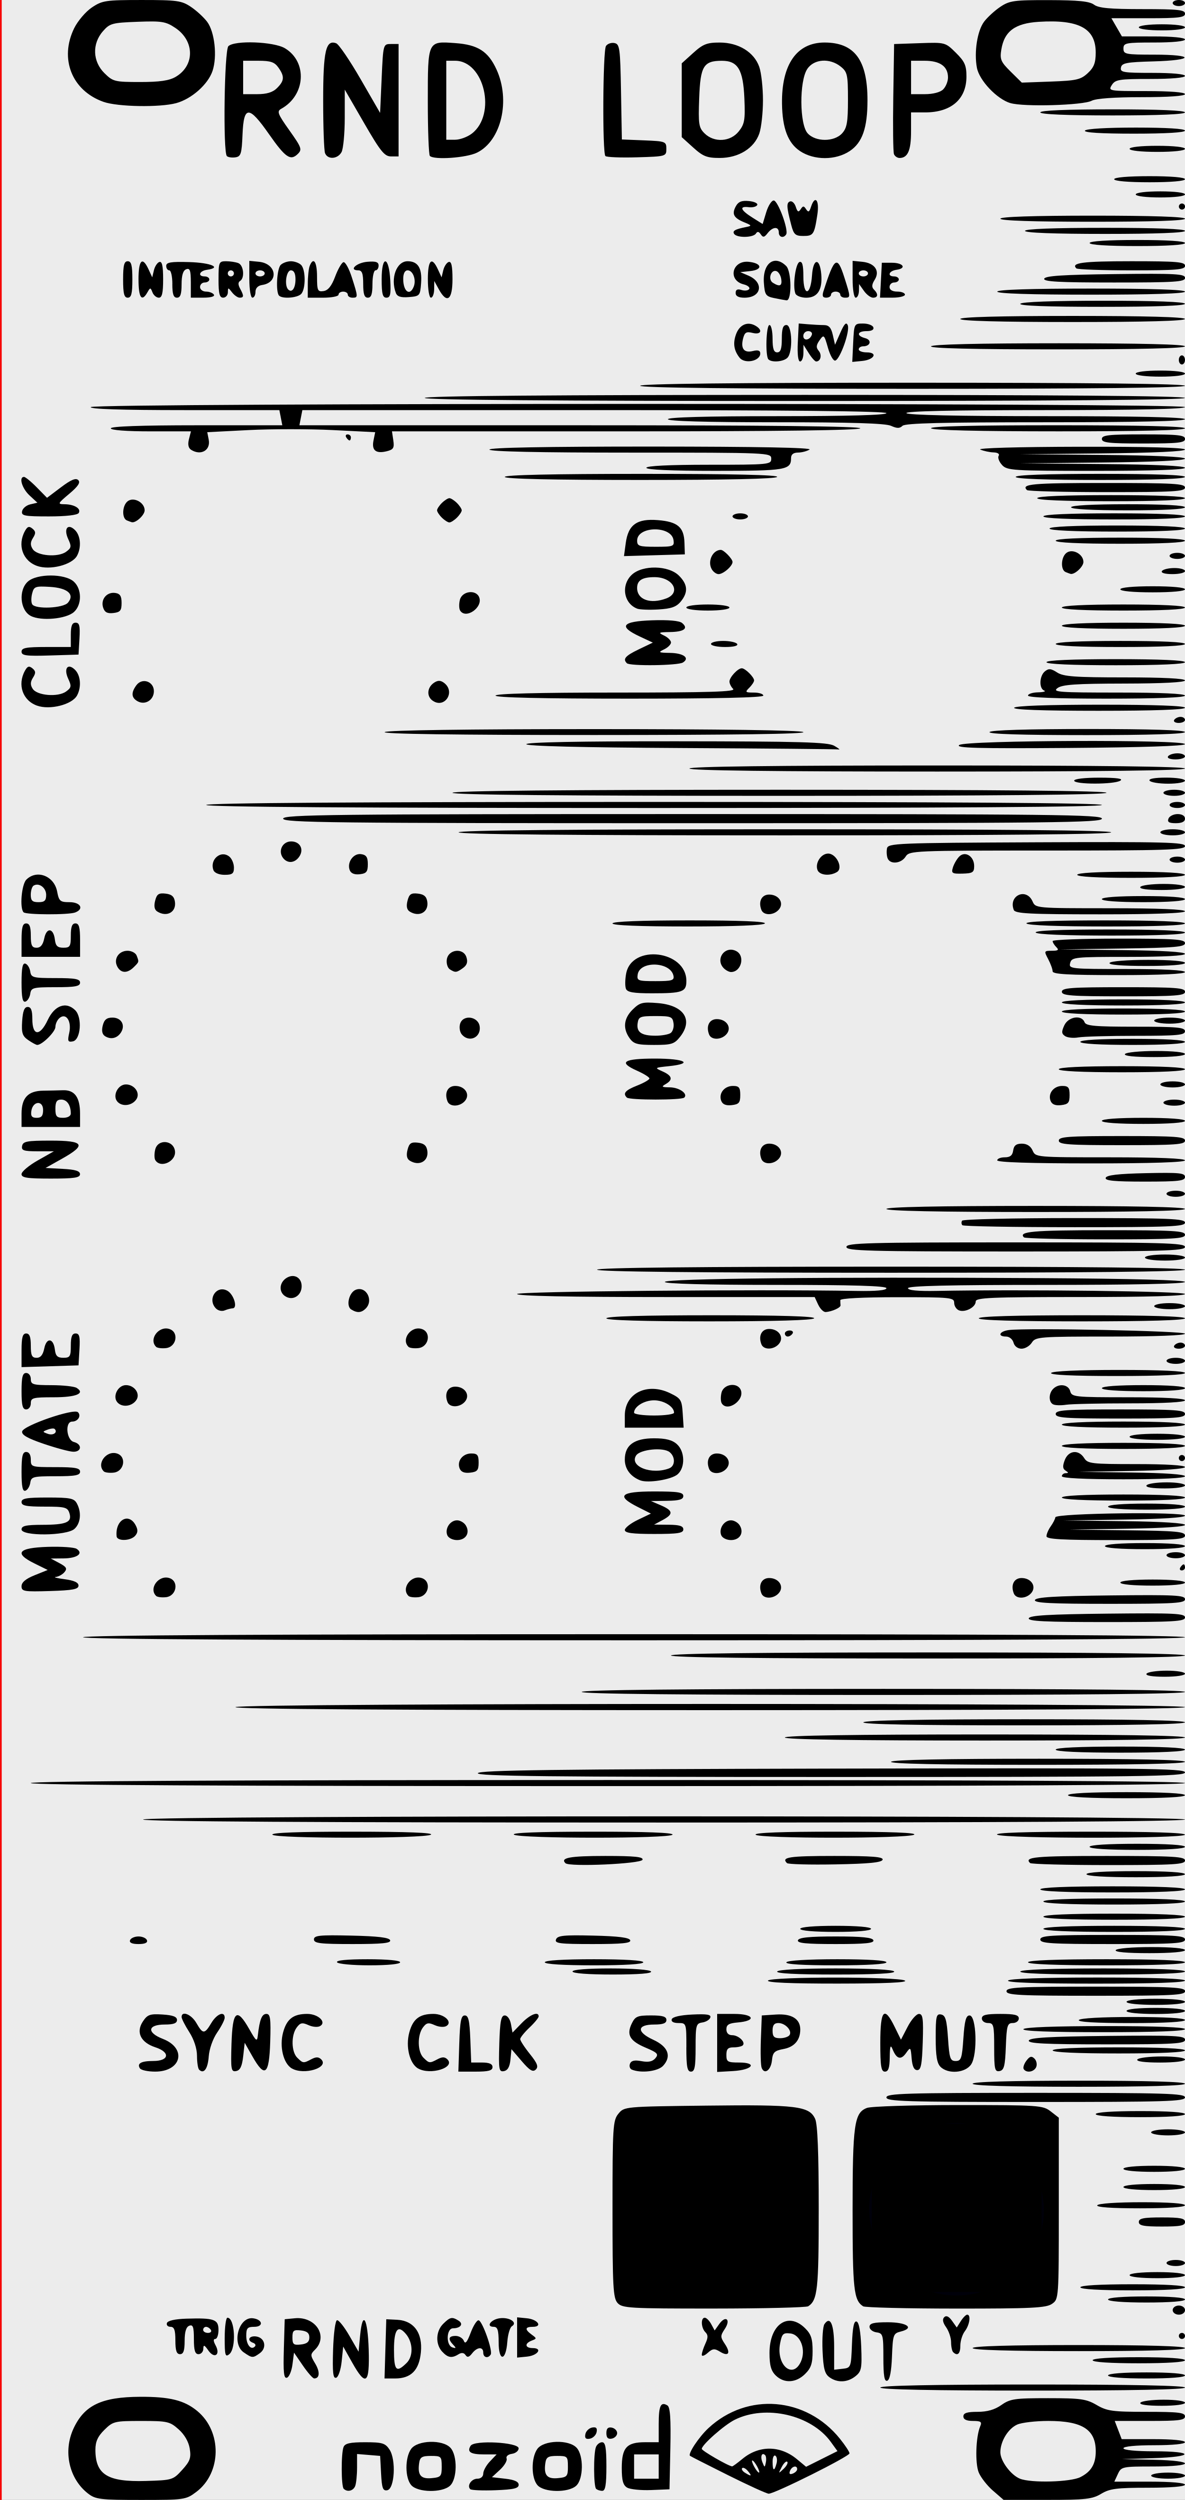 <?xml version="1.0" encoding="UTF-8" standalone="no"?>
<!-- Created with Inkscape (http://www.inkscape.org/) -->

<svg
   xmlns:dc="http://purl.org/dc/elements/1.1/"
   xmlns:cc="http://creativecommons.org/ns#"
   xmlns:rdf="http://www.w3.org/1999/02/22-rdf-syntax-ns#"
   xmlns:svg="http://www.w3.org/2000/svg"
   xmlns="http://www.w3.org/2000/svg"
   xmlns:xlink="http://www.w3.org/1999/xlink"
   xmlns:sodipodi="http://sodipodi.sourceforge.net/DTD/sodipodi-0.dtd"
   xmlns:inkscape="http://www.inkscape.org/namespaces/inkscape"
   width="60.96mm"
   height="128.5mm"
   version="1.1"
   viewBox="0 0 60.96 128.5"
   id="svg16"
   sodipodi:docname="nozori_68_RND_LOOP.svg"
   inkscape:version="0.92.3 (2405546, 2018-03-11)">
  <rect x="0" y="0" width="60.96" height="128.5" fill="#333333" stroke="none"/>
  <defs
     id="defs20">
    <linearGradient
       inkscape:collect="always"
       id="linearGradient4556">
      <stop
         style="stop-color:#000000;stop-opacity:1;"
         offset="0"
         id="stop4552" />
      <stop
         style="stop-color:#000000;stop-opacity:0;"
         offset="1"
         id="stop4554" />
    </linearGradient>
    <radialGradient
       inkscape:collect="always"
       xlink:href="#linearGradient4556"
       id="radialGradient4560"
       cx="30.633"
       cy="14.416"
       fx="30.633"
       fy="14.416"
       r="3.506"
       gradientTransform="matrix(1,0,0,0.975,0,0.358)"
       gradientUnits="userSpaceOnUse" />
  </defs>
  <sodipodi:namedview
     pagecolor="#ffffff"
     bordercolor="#666666"
     borderopacity="1"
     objecttolerance="10"
     gridtolerance="10"
     guidetolerance="10"
     inkscape:pageopacity="0"
     inkscape:pageshadow="2"
     inkscape:window-width="1920"
     inkscape:window-height="996"
     id="namedview18"
     showgrid="false"
     inkscape:zoom="1.4142136"
     inkscape:cx="-97.990465"
     inkscape:cy="277.43938"
     inkscape:window-x="0"
     inkscape:window-y="27"
     inkscape:window-maximized="1"
     inkscape:current-layer="layer17" />
  <g
     inkscape:groupmode="layer"
     id="layer3"
     inkscape:label="bg uniform"
     style="display:inline">
    <rect
       style="fill:#ececec;fill-opacity:1;fill-rule:nonzero;stroke:#f60000;stroke-width:0.247;stroke-opacity:1"
       id="rect48"
       width="61.164"
       height="128.89"
       x="-0.036"
       y="-0.142" />
    <rect
       style="fill:#000000;fill-opacity:1;fill-rule:nonzero;stroke:#00000a;stroke-width:0.265;stroke-opacity:1"
       id="rect1206"
       width="9.482"
       height="9.163"
       x="32.081"
       y="108.987" />
    <rect
       style="fill:#000000;fill-opacity:1;fill-rule:nonzero;stroke:#00000a;stroke-width:0.3;stroke-opacity:1"
       id="rect1208"
       width="9.035"
       height="8.956"
       x="44.699"
       y="109.009"
       ry="0" />
  </g>
  <g
     inkscape:groupmode="layer"
     id="layer17"
     inkscape:label="68_RND_LOOP"
     style="display:inline">
    <path
       style="fill:#000000;stroke-width:0.157"
       d="m 4.53,128.173 c -0.978,-0.759 -1.294,-2.17 -0.748,-3.342 0.559,-1.201 1.444,-1.622 3.423,-1.632 1.528,-0.007 2.28,0.18 2.946,0.733 1.279,1.061 1.251,3.175 -0.054,4.157 -0.532,0.4 -0.606,0.411 -2.845,0.411 -2.094,0 -2.337,-0.029 -2.721,-0.327 z m 4.843,-1.217 c 0.404,-0.446 0.465,-0.617 0.388,-1.093 -0.057,-0.354 -0.27,-0.724 -0.574,-0.993 -0.452,-0.402 -0.575,-0.429 -1.918,-0.429 -1.375,0 -1.454,0.019 -1.898,0.456 -0.342,0.337 -0.463,0.605 -0.463,1.025 0,1.276 0.621,1.661 2.586,1.604 1.368,-0.04 1.409,-0.052 1.878,-0.57 z m 41.716,1.076 c -0.297,-0.257 -0.629,-0.679 -0.738,-0.938 -0.197,-0.47 -0.154,-1.844 0.075,-2.381 0.097,-0.226 0.032,-0.273 -0.375,-0.273 -0.332,0 -0.492,-0.076 -0.492,-0.234 0,-0.174 0.186,-0.234 0.728,-0.234 0.501,0 0.883,-0.109 1.227,-0.351 0.451,-0.317 0.683,-0.351 2.399,-0.351 1.686,0 1.968,0.04 2.503,0.351 0.538,0.314 0.814,0.351 2.573,0.351 1.646,0 1.97,0.039 1.97,0.234 0,0.195 -0.306,0.234 -1.807,0.234 h -1.807 l 0.179,0.468 0.179,0.468 h 1.628 c 0.98,0 1.628,0.062 1.628,0.156 0,0.094 -0.633,0.156 -1.583,0.156 -0.95,0 -1.583,0.062 -1.583,0.156 0,0.094 0.633,0.156 1.583,0.156 2.098,0 2.066,0.286 -0.04,0.352 l -1.623,0.051 1.623,0.033 c 2.173,0.044 2.161,0.345 -0.014,0.345 -1.593,0 -1.642,0.011 -1.817,0.39 l -0.18,0.39 h 1.817 c 1.106,0 1.817,0.061 1.817,0.156 0,0.095 -0.738,0.156 -1.896,0.156 -1.616,0 -1.973,0.046 -2.415,0.312 -0.454,0.273 -0.799,0.312 -2.769,0.312 l -2.251,6.3e-4 -0.54,-0.468 z m 4.491,-0.705 c 0.558,-0.284 0.789,-0.672 0.789,-1.326 0,-1.12 -0.69,-1.561 -2.439,-1.561 -0.653,0 -1.375,0.084 -1.603,0.187 -0.47,0.211 -0.866,0.863 -0.866,1.424 0,0.446 0.54,1.171 1.011,1.359 0.575,0.229 2.603,0.175 3.108,-0.083 z m -18.133,-0.102 c -1.045,-0.521 -1.923,-0.967 -1.951,-0.992 -0.117,-0.105 0.458,-0.968 0.948,-1.424 1.999,-1.857 5.032,-1.611 6.766,0.549 0.27,0.336 0.491,0.673 0.491,0.748 0,0.158 -3.865,2.086 -4.158,2.074 -0.108,-0.004 -1.051,-0.434 -2.096,-0.955 z m 1.026,-0.212 c -0.11,-0.131 -0.242,-0.197 -0.292,-0.148 -0.05,0.05 0.013,0.156 0.141,0.236 0.335,0.209 0.379,0.183 0.151,-0.088 z m 2.537,-0.091 c 0,-0.224 -0.275,-0.16 -0.371,0.087 -0.059,0.151 -0.012,0.197 0.141,0.139 0.126,-0.048 0.229,-0.15 0.229,-0.226 z m -2.058,-0.139 c -0.093,-0.172 -0.205,-0.312 -0.249,-0.312 -0.044,0 -0.003,0.141 0.09,0.312 0.093,0.172 0.205,0.312 0.249,0.312 0.044,0 0.003,-0.141 -0.09,-0.312 z m 1.547,-0.244 c -0.053,-0.052 -0.182,0.069 -0.286,0.27 -0.181,0.349 -0.177,0.353 0.097,0.095 0.157,-0.148 0.243,-0.312 0.19,-0.365 z m -0.551,0.088 c 0.046,-0.172 0.018,-0.351 -0.061,-0.4 -0.079,-0.048 -0.143,0.092 -0.143,0.312 0,0.478 0.09,0.517 0.204,0.087 z m -1.759,-0.234 c 0.854,-0.709 1.944,-0.704 2.808,0.013 l 0.471,0.391 0.807,-0.403 0.807,-0.403 -0.341,-0.472 c -1.004,-1.39 -3.348,-1.932 -4.94,-1.141 -0.539,0.267 -1.699,1.29 -1.699,1.497 0,0.097 1.344,0.873 1.56,0.901 0.031,0.004 0.268,-0.168 0.527,-0.383 z m 1.173,-0.194 c -0.17,-0.168 -0.261,0.067 -0.141,0.367 0.112,0.281 0.121,0.282 0.176,0.01 0.032,-0.157 0.016,-0.327 -0.035,-0.377 z m -21.68,1.73 c -0.132,-0.13 -0.139,-1.813 -0.009,-2.147 0.074,-0.189 0.331,-0.247 1.105,-0.247 0.891,0 1.038,0.044 1.259,0.376 0.348,0.523 0.265,2.02 -0.116,2.091 -0.224,0.042 -0.277,-0.102 -0.317,-0.857 l -0.048,-0.908 -0.594,-0.049 -0.594,-0.049 v 0.699 c 0,0.385 -0.043,0.81 -0.096,0.946 -0.099,0.254 -0.403,0.327 -0.59,0.143 z m 3.482,-0.181 c -0.333,-0.363 -0.341,-1.407 -0.016,-1.866 0.326,-0.459 1.624,-0.498 2.025,-0.061 0.369,0.402 0.352,1.616 -0.028,1.954 -0.408,0.364 -1.639,0.347 -1.982,-0.027 z m 1.559,-0.964 c 0,-0.52 -0.026,-0.546 -0.554,-0.546 -0.459,0 -0.563,0.062 -0.606,0.363 -0.09,0.624 0.083,0.833 0.645,0.779 0.474,-0.045 0.516,-0.093 0.516,-0.595 z m 1.468,1.162 c -0.182,-0.18 0.064,-0.537 0.369,-0.537 0.176,0 0.3,-0.109 0.3,-0.263 0,-0.145 0.155,-0.426 0.344,-0.625 l 0.344,-0.361 h -0.652 c -0.691,0 -0.885,-0.126 -0.685,-0.444 0.189,-0.302 2.469,-0.18 2.469,0.132 0,0.129 -0.156,0.256 -0.347,0.283 -0.199,0.028 -0.315,0.131 -0.272,0.242 0.041,0.106 -0.112,0.365 -0.34,0.576 l -0.415,0.383 0.688,0.078 c 0.47,0.053 0.688,0.152 0.688,0.312 0,0.184 -0.259,0.244 -1.195,0.279 -0.657,0.025 -1.24,3.1e-4 -1.295,-0.054 z m 3.465,-0.198 c -0.333,-0.363 -0.341,-1.407 -0.016,-1.866 0.326,-0.459 1.624,-0.498 2.025,-0.061 0.369,0.402 0.352,1.616 -0.028,1.954 -0.408,0.364 -1.639,0.347 -1.982,-0.027 z m 1.559,-0.964 c 0,-0.52 -0.026,-0.546 -0.554,-0.546 -0.459,0 -0.563,0.062 -0.606,0.363 -0.09,0.624 0.083,0.833 0.645,0.779 0.474,-0.045 0.516,-0.093 0.516,-0.595 z m 1.451,1.145 c -0.132,-0.13 -0.139,-1.813 -0.009,-2.147 0.053,-0.136 0.195,-0.247 0.317,-0.247 0.17,0 0.221,0.286 0.221,1.249 0,0.937 -0.053,1.249 -0.211,1.249 -0.116,0 -0.259,-0.047 -0.317,-0.104 z m 1.597,-0.061 c -0.209,-0.123 -0.277,-0.369 -0.277,-1.003 0,-1.053 0.25,-1.331 1.199,-1.331 h 0.701 v -0.928 c 0,-0.949 0.104,-1.172 0.448,-0.963 0.143,0.087 0.183,0.682 0.151,2.215 l -0.044,2.096 -0.95,0.038 c -0.523,0.021 -1.075,-0.035 -1.227,-0.125 z m 1.623,-1.084 v -0.625 h -0.633 -0.633 v 0.625 0.625 h 0.633 0.633 z m 25.334,0.468 c 0,-0.086 0.392,-0.156 0.871,-0.156 0.479,0 0.871,0.07 0.871,0.156 0,0.086 -0.392,0.156 -0.871,0.156 -0.479,0 -0.871,-0.07 -0.871,-0.156 z m -29.107,-2.131 c 0.031,-0.157 0.186,-0.31 0.345,-0.341 0.209,-0.04 0.274,0.024 0.234,0.231 -0.031,0.157 -0.186,0.31 -0.345,0.341 -0.209,0.04 -0.274,-0.024 -0.234,-0.231 z m 1.081,-0.055 c 0,-0.235 0.083,-0.319 0.277,-0.283 0.152,0.029 0.277,0.156 0.277,0.283 0,0.126 -0.125,0.254 -0.277,0.283 -0.194,0.037 -0.277,-0.047 -0.277,-0.283 z m 27.471,-1.561 c 0.054,-0.086 0.592,-0.156 1.197,-0.156 0.627,0 1.099,0.067 1.099,0.156 0,0.09 -0.505,0.156 -1.197,0.156 -0.758,0 -1.161,-0.057 -1.099,-0.156 z m -13.379,-0.781 c 0,-0.102 2.718,-0.156 7.838,-0.156 5.12,0 7.838,0.054 7.838,0.156 0,0.102 -2.718,0.156 -7.838,0.156 -5.119,0 -7.838,-0.054 -7.838,-0.156 z m -5.383,-0.625 c -0.238,-0.235 -0.317,-0.52 -0.317,-1.15 0,-1.471 0.955,-2.138 1.828,-1.277 0.311,0.307 0.389,0.542 0.389,1.178 0,0.636 -0.078,0.872 -0.389,1.178 -0.471,0.464 -1.083,0.493 -1.511,0.071 z m 1.294,-0.699 c 0.281,-0.608 -0.01,-1.396 -0.538,-1.457 -0.372,-0.043 -0.434,0.017 -0.529,0.519 -0.209,1.099 0.646,1.85 1.067,0.938 z m 1.471,0.793 c -0.242,-0.174 -0.314,-0.452 -0.353,-1.366 -0.027,-0.631 0.016,-1.244 0.097,-1.363 0.304,-0.444 0.499,0.015 0.499,1.172 v 1.172 l 0.435,-0.049 c 0.429,-0.049 0.436,-0.067 0.482,-1.27 0.033,-0.868 0.102,-1.203 0.238,-1.158 0.122,0.04 0.208,0.508 0.238,1.299 0.042,1.109 0.012,1.265 -0.295,1.51 -0.412,0.33 -0.93,0.351 -1.341,0.054 z m 2.776,-1.006 c 0,-1.179 -0.021,-1.254 -0.356,-1.301 -0.196,-0.027 -0.356,-0.155 -0.356,-0.284 0,-0.182 0.21,-0.234 0.937,-0.234 0.988,0 1.4,0.296 0.664,0.478 -0.379,0.094 -0.403,0.163 -0.447,1.281 -0.03,0.773 -0.114,1.205 -0.244,1.247 -0.147,0.048 -0.198,-0.255 -0.198,-1.187 z m -30.842,-0.438 0.045,-1.537 0.526,-0.05 c 1.068,-0.101 1.727,0.929 1.032,1.614 -0.245,0.242 -0.245,0.29 0.009,0.714 0.257,0.429 0.234,0.766 -0.051,0.766 -0.07,0 -0.333,-0.299 -0.583,-0.664 l -0.455,-0.664 -0.08,0.612 c -0.044,0.337 -0.172,0.642 -0.284,0.679 -0.159,0.052 -0.194,-0.272 -0.158,-1.471 z m 1.312,-0.6 c 0,-0.225 -0.122,-0.326 -0.435,-0.362 -0.377,-0.043 -0.435,0.005 -0.435,0.362 0,0.356 0.058,0.405 0.435,0.362 0.313,-0.035 0.435,-0.137 0.435,-0.362 z m 1.221,0.639 c 0.026,-0.842 0.115,-1.511 0.204,-1.526 0.087,-0.015 0.372,0.344 0.633,0.797 l 0.475,0.824 0.079,-0.836 c 0.126,-1.333 0.392,-0.898 0.441,0.725 0.054,1.772 -0.143,1.926 -0.851,0.664 l -0.461,-0.82 -0.079,0.769 c -0.044,0.428 -0.169,0.798 -0.283,0.835 -0.159,0.051 -0.194,-0.265 -0.158,-1.433 z m 2.692,-0.053 0.045,-1.522 0.552,0.027 c 0.862,0.042 1.325,0.672 1.228,1.67 -0.09,0.926 -0.506,1.347 -1.328,1.347 h -0.542 z m 1.091,0.725 c 0.351,-0.347 0.334,-1.051 -0.037,-1.491 -0.415,-0.493 -0.613,-0.233 -0.613,0.805 0,1.087 0.118,1.211 0.65,0.686 z m 36.084,0.641 c 0,-0.096 0.765,-0.156 1.979,-0.156 1.214,0 1.979,0.06 1.979,0.156 0,0.096 -0.765,0.156 -1.979,0.156 -1.214,0 -1.979,-0.06 -1.979,-0.156 z m -0.792,-0.781 c 0,-0.097 0.897,-0.156 2.375,-0.156 1.478,0 2.375,0.059 2.375,0.156 0,0.097 -0.897,0.156 -2.375,0.156 -1.478,0 -2.375,-0.059 -2.375,-0.156 z m -45.489,-0.5 c -0.211,-0.298 -0.255,-0.313 -0.262,-0.085 -0.005,0.15 -0.115,0.273 -0.246,0.273 -0.179,0 -0.238,-0.19 -0.238,-0.776 0,-0.625 -0.046,-0.758 -0.238,-0.686 -0.161,0.061 -0.238,0.31 -0.238,0.776 0,0.506 -0.062,0.686 -0.238,0.686 -0.176,0 -0.238,-0.182 -0.238,-0.703 0,-0.537 -0.059,-0.703 -0.251,-0.703 -0.138,0 -0.221,-0.088 -0.184,-0.195 0.041,-0.122 0.417,-0.206 1.003,-0.224 1.429,-0.044 1.649,0.033 1.649,0.578 0,0.256 -0.074,0.465 -0.164,0.465 -0.108,0 -0.103,0.112 0.015,0.329 0.264,0.486 -0.056,0.712 -0.372,0.264 z m 0.126,-1.061 c -0.054,-0.086 -0.165,-0.156 -0.247,-0.156 -0.082,0 -0.149,0.07 -0.149,0.156 0,0.086 0.111,0.156 0.247,0.156 0.136,0 0.203,-0.07 0.149,-0.156 z m 0.713,0.409 c 0,-0.569 0.064,-1.034 0.141,-1.034 0.385,0 0.466,1.571 0.096,1.874 -0.207,0.169 -0.238,0.062 -0.238,-0.84 z m 0.985,0.753 c -0.65,-0.449 -0.261,-1.865 0.482,-1.757 0.496,0.072 0.537,0.438 0.05,0.438 -0.347,0 -0.409,0.07 -0.409,0.459 0,0.462 0.245,0.764 0.446,0.55 0.06,-0.063 0.019,-0.146 -0.09,-0.185 -0.34,-0.12 -0.216,-0.38 0.157,-0.328 0.45,0.063 0.563,0.587 0.186,0.859 -0.359,0.259 -0.395,0.257 -0.823,-0.038 z m 10.202,-0.043 c -0.355,-0.387 -0.33,-1.053 0.055,-1.432 0.355,-0.35 0.453,-0.37 0.787,-0.162 0.268,0.167 0.107,0.392 -0.284,0.394 -0.347,0.003 -0.372,0.881 -0.028,0.984 0.192,0.058 0.199,0.032 0.04,-0.135 -0.286,-0.299 -0.244,-0.457 0.124,-0.457 0.177,0 0.366,0.115 0.421,0.255 0.071,0.183 0.17,0.066 0.351,-0.417 0.139,-0.37 0.323,-0.658 0.41,-0.641 0.197,0.04 0.738,1.572 0.621,1.759 -0.138,0.22 -0.384,0.157 -0.384,-0.098 0,-0.317 -0.313,-0.296 -0.573,0.039 -0.156,0.201 -0.246,0.224 -0.338,0.086 -0.083,-0.123 -0.206,-0.137 -0.359,-0.041 -0.346,0.216 -0.55,0.183 -0.842,-0.135 z m 2.905,-0.482 c 0,-0.62 -0.055,-0.794 -0.251,-0.794 -0.428,0 -0.146,-0.387 0.322,-0.442 0.5,-0.058 0.919,0.224 0.611,0.412 -0.102,0.062 -0.208,0.423 -0.236,0.801 -0.074,1.009 -0.446,1.028 -0.446,0.023 z m 0.95,-0.247 v -1.035 l 0.502,0.049 c 0.562,0.055 0.827,0.439 0.302,0.439 -0.403,0 -0.42,0.134 -0.053,0.401 0.264,0.192 0.264,0.206 0,0.307 -0.381,0.146 -0.349,0.385 0.053,0.385 0.525,0 0.26,0.384 -0.302,0.439 l -0.502,0.049 z m 9.5,0.89 c 0,-0.095 0.084,-0.354 0.186,-0.575 0.142,-0.307 0.142,-0.445 0,-0.585 -0.224,-0.221 -0.247,-0.745 -0.033,-0.745 0.084,0 0.233,0.147 0.331,0.328 l 0.178,0.328 0.234,-0.33 c 0.334,-0.47 0.61,-0.235 0.29,0.247 -0.237,0.357 -0.237,0.417 0.004,0.78 0.314,0.473 0.185,0.664 -0.262,0.388 -0.273,-0.168 -0.372,-0.158 -0.626,0.069 -0.166,0.148 -0.302,0.191 -0.302,0.096 z m 12.931,-0.136 c -0.058,-0.057 -0.106,-0.288 -0.106,-0.512 0,-0.224 -0.115,-0.57 -0.256,-0.768 -0.171,-0.24 -0.203,-0.412 -0.097,-0.516 0.106,-0.104 0.239,-0.042 0.402,0.187 l 0.243,0.343 0.209,-0.33 c 0.115,-0.181 0.263,-0.33 0.329,-0.33 0.201,0 0.125,0.527 -0.122,0.85 -0.128,0.167 -0.232,0.5 -0.232,0.742 0,0.421 -0.147,0.554 -0.369,0.334 z m 1.003,-0.208 c 0,-0.101 1.926,-0.156 5.463,-0.156 3.536,0 5.463,0.055 5.463,0.156 0,0.101 -1.926,0.156 -5.463,0.156 -3.536,0 -5.463,-0.055 -5.463,-0.156 z m 10.608,-0.625 c 0,-0.086 0.071,-0.156 0.158,-0.156 0.087,0 0.158,0.07 0.158,0.156 0,0.086 -0.071,0.156 -0.158,0.156 -0.087,0 -0.158,-0.07 -0.158,-0.156 z m -0.317,-1.327 c 0,-0.13 0.141,-0.234 0.317,-0.234 0.176,0 0.317,0.104 0.317,0.234 0,0.13 -0.141,0.234 -0.317,0.234 -0.176,0 -0.317,-0.104 -0.317,-0.234 z m -28.555,-0.364 c -0.231,-0.252 -0.262,-0.82 -0.262,-4.823 0,-4.234 0.02,-4.562 0.302,-4.906 0.302,-0.368 0.305,-0.369 4.552,-0.418 4.628,-0.054 5.267,0.024 5.569,0.68 0.126,0.272 0.184,1.74 0.184,4.618 0,4.152 -0.059,4.7 -0.538,5.015 -0.096,0.063 -2.283,0.116 -4.86,0.117 -4.34,0.002 -4.705,-0.019 -4.948,-0.283 z m 6.992,-0.871 c 0.874,-0.437 1.846,-1.43 2.209,-2.257 0.391,-0.889 0.332,-2.588 -0.122,-3.518 -0.758,-1.554 -2.08,-2.434 -3.84,-2.559 -0.793,-0.056 -1.261,-0.003 -1.812,0.204 -0.906,0.341 -2.021,1.326 -2.458,2.171 -0.403,0.779 -0.546,2.361 -0.294,3.248 0.393,1.384 1.808,2.742 3.231,3.102 0.814,0.206 2.256,0.023 3.085,-0.391 z m 5.634,1.037 c -0.478,-0.315 -0.538,-0.865 -0.538,-4.921 0,-4.43 0.084,-5.029 0.742,-5.275 0.213,-0.08 2.332,-0.145 4.709,-0.145 4.133,0 4.341,0.014 4.74,0.324 l 0.417,0.324 v 4.664 c 0,4.643 -0.002,4.665 -0.352,4.907 -0.299,0.207 -1.042,0.243 -4.948,0.241 -2.528,-10e-4 -4.674,-0.054 -4.77,-0.117 z m 6.613,-0.934 c 2.935,-1.28 3.609,-4.907 1.33,-7.154 -2.188,-2.158 -5.725,-1.618 -7.128,1.088 -0.951,1.834 -0.519,3.963 1.088,5.357 1.307,1.135 3.111,1.406 4.711,0.708 z m 5.991,0.585 c 0,-0.096 0.765,-0.156 1.979,-0.156 1.214,0 1.979,0.06 1.979,0.156 0,0.096 -0.765,0.156 -1.979,0.156 -1.214,0 -1.979,-0.06 -1.979,-0.156 z m -1.425,-0.625 c 0,-0.098 1.003,-0.156 2.692,-0.156 1.689,0 2.692,0.058 2.692,0.156 0,0.098 -1.003,0.156 -2.692,0.156 -1.689,0 -2.692,-0.058 -2.692,-0.156 z m 2.533,-0.625 c 0,-0.092 0.581,-0.156 1.425,-0.156 0.844,0 1.425,0.064 1.425,0.156 0,0.092 -0.581,0.156 -1.425,0.156 -0.844,0 -1.425,-0.064 -1.425,-0.156 z m 1.9,-0.625 c 0,-0.086 0.214,-0.156 0.475,-0.156 0.261,0 0.475,0.07 0.475,0.156 0,0.086 -0.214,0.156 -0.475,0.156 -0.261,0 -0.475,-0.07 -0.475,-0.156 z m -1.425,-2.108 c 0,-0.187 0.238,-0.234 1.188,-0.234 0.95,0 1.188,0.047 1.188,0.234 0,0.187 -0.238,0.234 -1.188,0.234 -0.95,0 -1.188,-0.047 -1.188,-0.234 z m -2.138,-0.859 c 0.058,-0.092 1.004,-0.156 2.305,-0.156 1.366,0 2.207,0.059 2.207,0.156 0,0.097 -0.874,0.156 -2.305,0.156 -1.496,0 -2.271,-0.055 -2.207,-0.156 z m 1.346,-0.937 c 0,-0.094 0.633,-0.156 1.583,-0.156 0.95,0 1.583,0.062 1.583,0.156 0,0.094 -0.633,0.156 -1.583,0.156 -0.95,0 -1.583,-0.062 -1.583,-0.156 z m 0,-0.937 c 0,-0.094 0.633,-0.156 1.583,-0.156 0.95,0 1.583,0.062 1.583,0.156 0,0.094 -0.633,0.156 -1.583,0.156 -0.95,0 -1.583,-0.062 -1.583,-0.156 z m 1.425,-1.874 c 0,-0.086 0.392,-0.156 0.871,-0.156 0.479,0 0.871,0.07 0.871,0.156 0,0.086 -0.392,0.156 -0.871,0.156 -0.479,0 -0.871,-0.07 -0.871,-0.156 z m -2.85,-0.937 c 0,-0.097 0.871,-0.156 2.296,-0.156 1.425,0 2.296,0.059 2.296,0.156 0,0.097 -0.871,0.156 -2.296,0.156 -1.425,0 -2.296,-0.059 -2.296,-0.156 z m -10.767,-0.859 c 0,-0.205 0.959,-0.234 7.679,-0.234 6.72,0 7.679,0.029 7.679,0.234 0,0.205 -0.959,0.234 -7.679,0.234 -6.72,0 -7.679,-0.029 -7.679,-0.234 z m 4.433,-0.703 c 0,-0.101 1.926,-0.156 5.463,-0.156 3.536,0 5.463,0.055 5.463,0.156 0,0.101 -1.926,0.156 -5.463,0.156 -3.536,0 -5.463,-0.055 -5.463,-0.156 z M 7.198,106.318 c -0.161,-0.257 0.062,-0.38 0.691,-0.38 0.815,0 0.883,-0.45 0.106,-0.703 -0.758,-0.247 -1.013,-0.774 -0.645,-1.328 0.236,-0.355 0.36,-0.399 1.012,-0.358 0.534,0.034 0.743,0.113 0.743,0.281 0,0.169 -0.175,0.234 -0.629,0.234 -0.887,0 -0.941,0.412 -0.096,0.739 1.246,0.483 0.962,1.681 -0.398,1.681 -0.373,0 -0.726,-0.075 -0.783,-0.167 z m 3.045,0.066 c -0.06,-0.059 -0.109,-0.378 -0.109,-0.709 0,-0.373 -0.151,-0.837 -0.396,-1.22 -0.218,-0.34 -0.396,-0.69 -0.396,-0.778 0,-0.34 0.503,-0.136 0.759,0.308 0.337,0.584 0.421,0.584 0.77,9.4e-4 0.284,-0.474 0.687,-0.633 0.687,-0.27 0,0.109 -0.174,0.45 -0.386,0.758 -0.223,0.323 -0.407,0.845 -0.435,1.234 -0.047,0.637 -0.252,0.916 -0.495,0.676 z m 1.666,-1.331 c 0.054,-1.706 0.271,-1.886 0.913,-0.754 0.363,0.64 0.403,0.668 0.443,0.312 0.093,-0.809 0.207,-1.093 0.44,-1.093 0.201,0 0.233,0.237 0.195,1.444 -0.053,1.693 -0.272,1.871 -0.913,0.742 l -0.399,-0.703 -0.079,0.701 c -0.058,0.512 -0.156,0.716 -0.362,0.754 -0.258,0.048 -0.279,-0.075 -0.238,-1.404 z m 3.106,1.27 c -0.437,-0.252 -0.65,-1.126 -0.451,-1.855 0.189,-0.692 0.526,-0.95 1.24,-0.95 0.558,0 1.005,0.416 0.668,0.622 -0.12,0.073 -0.382,0.054 -0.601,-0.045 -0.325,-0.146 -0.424,-0.126 -0.608,0.122 -0.295,0.398 -0.279,1.25 0.029,1.553 0.296,0.292 0.314,0.294 0.729,0.075 0.237,-0.125 0.371,-0.122 0.504,0.011 0.422,0.423 -0.884,0.826 -1.509,0.466 z m 6.492,0 c -0.437,-0.252 -0.65,-1.126 -0.451,-1.855 0.189,-0.692 0.526,-0.95 1.24,-0.95 0.558,0 1.005,0.416 0.668,0.622 -0.12,0.073 -0.382,0.054 -0.601,-0.045 -0.325,-0.146 -0.424,-0.126 -0.608,0.122 -0.295,0.398 -0.279,1.25 0.029,1.553 0.296,0.292 0.314,0.294 0.729,0.075 0.237,-0.125 0.371,-0.122 0.504,0.011 0.422,0.423 -0.884,0.826 -1.509,0.466 z m 2.12,-1.282 c 0.037,-1.16 0.092,-1.444 0.283,-1.444 0.187,0 0.247,0.259 0.284,1.21 l 0.046,1.21 h 0.548 c 0.381,0 0.548,0.071 0.548,0.234 0,0.18 -0.203,0.234 -0.877,0.234 H 23.58 Z m 2.058,0.013 c 0.037,-1.166 0.093,-1.457 0.282,-1.457 0.134,0 0.271,0.19 0.317,0.441 l 0.081,0.441 0.465,-0.48 c 0.44,-0.454 0.881,-0.631 0.881,-0.353 0,0.07 -0.214,0.329 -0.475,0.576 -0.261,0.247 -0.475,0.513 -0.475,0.592 0,0.079 0.223,0.422 0.496,0.762 0.387,0.482 0.454,0.659 0.304,0.803 -0.149,0.144 -0.311,0.047 -0.721,-0.432 l -0.529,-0.617 -0.052,0.538 c -0.036,0.368 -0.142,0.555 -0.335,0.591 -0.258,0.048 -0.279,-0.076 -0.238,-1.404 z m 6.823,1.331 c -0.104,-0.042 -0.149,-0.178 -0.1,-0.304 0.064,-0.164 0.231,-0.201 0.595,-0.134 0.356,0.066 0.567,0.021 0.712,-0.151 0.178,-0.211 0.11,-0.284 -0.502,-0.543 -0.815,-0.345 -0.996,-0.66 -0.712,-1.243 0.178,-0.366 0.293,-0.414 0.991,-0.414 0.596,0 0.79,0.057 0.79,0.234 0,0.169 -0.175,0.234 -0.629,0.234 -0.893,0 -0.917,0.385 -0.048,0.783 0.768,0.352 0.956,0.849 0.507,1.338 -0.262,0.285 -1.121,0.392 -1.602,0.199 z m 2.802,-1.149 c 0,-1.239 -0.003,-1.249 -0.409,-1.249 -0.257,0 -0.385,-0.073 -0.344,-0.195 0.041,-0.121 0.441,-0.213 1.058,-0.242 0.759,-0.036 0.977,7.8e-4 0.925,0.156 -0.037,0.112 -0.223,0.225 -0.412,0.253 -0.32,0.046 -0.344,0.137 -0.344,1.288 0,0.997 -0.046,1.238 -0.238,1.238 -0.191,0 -0.238,-0.243 -0.238,-1.249 z m 1.583,-0.226 v -1.491 h 0.884 c 1.018,0 1.158,0.357 0.172,0.439 -0.453,0.038 -0.582,0.115 -0.582,0.351 0,0.192 0.109,0.303 0.297,0.303 0.33,0 0.708,0.361 0.546,0.522 -0.057,0.057 -0.27,0.103 -0.474,0.103 -0.289,0 -0.369,0.086 -0.369,0.39 0,0.353 0.062,0.39 0.647,0.39 0.973,0 0.71,0.379 -0.303,0.438 l -0.819,0.047 z m 2.289,1.279 c -0.048,-0.122 -0.065,-0.778 -0.04,-1.457 l 0.047,-1.235 0.733,-0.047 c 0.804,-0.051 1.246,0.222 1.246,0.771 0,0.546 -0.305,0.899 -0.864,1.002 -0.464,0.086 -0.551,0.171 -0.592,0.58 -0.052,0.511 -0.387,0.755 -0.53,0.386 z m 1.436,-1.684 c 0.143,-0.228 -0.221,-0.618 -0.578,-0.618 -0.212,0 -0.297,0.113 -0.297,0.39 0,0.31 0.08,0.39 0.386,0.39 0.213,0 0.432,-0.073 0.489,-0.163 z m 4.667,0.397 c 0,-1.695 0.2,-1.917 0.738,-0.821 l 0.325,0.662 0.343,-0.662 c 0.188,-0.364 0.451,-0.662 0.583,-0.662 0.201,0 0.233,0.238 0.195,1.444 -0.037,1.16 -0.092,1.444 -0.283,1.444 -0.162,0 -0.254,-0.193 -0.288,-0.605 -0.049,-0.586 -0.058,-0.595 -0.288,-0.271 -0.264,0.372 -0.486,0.31 -0.692,-0.194 -0.107,-0.261 -0.139,-0.172 -0.147,0.406 -0.007,0.551 -0.071,0.742 -0.248,0.742 -0.194,0 -0.238,-0.269 -0.238,-1.483 z m 3.099,1.238 c -0.185,-0.182 -0.249,-0.567 -0.249,-1.495 0,-1.106 0.032,-1.243 0.277,-1.197 0.226,0.042 0.292,0.269 0.356,1.221 0.07,1.039 0.114,1.17 0.396,1.17 0.281,0 0.325,-0.13 0.396,-1.171 0.061,-0.902 0.134,-1.171 0.317,-1.171 0.356,0 0.422,2.004 0.083,2.514 -0.296,0.445 -1.182,0.517 -1.576,0.129 z m 2.76,-0.992 c 0,-1.156 -0.026,-1.261 -0.317,-1.261 -0.176,0 -0.317,-0.104 -0.317,-0.234 0,-0.182 0.211,-0.234 0.95,-0.234 0.739,0 0.95,0.052 0.95,0.234 0,0.129 -0.14,0.234 -0.31,0.234 -0.277,0 -0.315,0.128 -0.356,1.208 -0.038,1.005 -0.093,1.217 -0.323,1.261 -0.245,0.046 -0.277,-0.092 -0.277,-1.208 z m 1.519,1.105 c -0.046,-0.073 0.016,-0.266 0.138,-0.429 0.171,-0.229 0.265,-0.254 0.412,-0.112 0.105,0.102 0.147,0.295 0.095,0.429 -0.102,0.262 -0.507,0.332 -0.645,0.112 z m 5.844,-0.491 c 0.054,-0.086 0.628,-0.156 1.276,-0.156 0.68,0 1.178,0.066 1.178,0.156 0,0.091 -0.531,0.156 -1.276,0.156 -0.81,0 -1.24,-0.057 -1.178,-0.156 z m -4.354,-0.468 c 0,-0.099 1.24,-0.156 3.404,-0.156 2.164,0 3.404,0.057 3.404,0.156 0,0.099 -1.24,0.156 -3.404,0.156 -2.164,0 -3.404,-0.057 -3.404,-0.156 z m -1.227,-0.507 c 0.05,-0.148 1.034,-0.205 4.051,-0.237 3.475,-0.036 3.985,-0.011 3.985,0.195 0,0.206 -0.535,0.237 -4.051,0.237 -3.17,0 -4.036,-0.042 -3.985,-0.195 z m -0.277,-0.586 c 0.061,-0.098 1.638,-0.156 4.205,-0.156 2.633,0 4.107,0.056 4.107,0.156 0,0.1 -1.507,0.156 -4.205,0.156 -2.763,0 -4.172,-0.053 -4.107,-0.156 z m 2.85,-0.468 c 0.059,-0.094 1.163,-0.156 2.78,-0.156 1.683,0 2.682,0.058 2.682,0.156 0,0.098 -1.032,0.156 -2.78,0.156 -1.813,0 -2.746,-0.054 -2.682,-0.156 z m 2.454,-0.468 c 0,-0.093 0.607,-0.156 1.504,-0.156 0.897,0 1.504,0.063 1.504,0.156 0,0.093 -0.607,0.156 -1.504,0.156 -0.897,0 -1.504,-0.063 -1.504,-0.156 z m 0,-0.468 c 0,-0.093 0.607,-0.156 1.504,-0.156 0.897,0 1.504,0.063 1.504,0.156 0,0.093 -0.607,0.156 -1.504,0.156 -0.897,0 -1.504,-0.063 -1.504,-0.156 z m -6.175,-0.546 c 0,-0.203 0.616,-0.234 4.592,-0.234 3.976,0 4.592,0.031 4.592,0.234 0,0.203 -0.616,0.234 -4.592,0.234 -3.976,0 -4.592,-0.031 -4.592,-0.234 z m -12.271,-0.546 c 0.129,-0.205 6.724,-0.205 7.046,0 0.157,0.1 -1.012,0.152 -3.453,0.154 -2.421,0.002 -3.657,-0.051 -3.593,-0.154 z m 12.35,0 c 0.062,-0.098 1.77,-0.156 4.601,-0.156 2.897,0 4.503,0.056 4.503,0.156 0,0.101 -1.639,0.156 -4.601,0.156 -3.027,0 -4.568,-0.053 -4.503,-0.156 z m -22.404,-0.468 c 0,-0.096 0.762,-0.156 1.97,-0.156 1.142,0 2.011,0.066 2.068,0.156 0.063,0.101 -0.632,0.156 -1.97,0.156 -1.273,0 -2.068,-0.06 -2.068,-0.156 z m 10.529,0 c 0.059,-0.095 1.239,-0.156 3.008,-0.156 1.77,0 2.949,0.061 3.008,0.156 0.064,0.102 -0.978,0.156 -3.008,0.156 -2.03,0 -3.072,-0.054 -3.008,-0.156 z m 12.508,0 c 0.061,-0.098 1.664,-0.156 4.284,-0.156 2.685,0 4.187,0.056 4.187,0.156 0,0.1 -1.534,0.156 -4.284,0.156 -2.816,0 -4.251,-0.053 -4.187,-0.156 z M 17.338,100.864 c -0.063,-0.1 0.5,-0.156 1.574,-0.156 1.009,0 1.672,0.062 1.672,0.156 0,0.094 -0.63,0.156 -1.574,0.156 -0.879,0 -1.617,-0.069 -1.672,-0.156 z m 10.688,0 c 0,-0.098 0.95,-0.156 2.533,-0.156 1.583,0 2.533,0.059 2.533,0.156 0,0.098 -0.95,0.156 -2.533,0.156 -1.583,0 -2.533,-0.059 -2.533,-0.156 z m 12.429,0 c 0.059,-0.093 1.11,-0.156 2.622,-0.156 1.577,0 2.524,0.059 2.524,0.156 0,0.098 -0.98,0.156 -2.622,0.156 -1.708,0 -2.588,-0.054 -2.524,-0.156 z m 12.429,0 c 0,-0.1 1.451,-0.156 4.038,-0.156 2.586,0 4.038,0.056 4.038,0.156 0,0.1 -1.451,0.156 -4.038,0.156 -2.586,0 -4.038,-0.056 -4.038,-0.156 z m 4.513,-0.625 c 0.056,-0.089 0.846,-0.156 1.83,-0.156 1.049,0 1.732,0.062 1.732,0.156 0,0.095 -0.716,0.156 -1.83,0.156 -1.18,0 -1.795,-0.056 -1.732,-0.156 z M 6.69,99.732 c 0.036,-0.107 0.232,-0.195 0.435,-0.195 0.203,0 0.399,0.088 0.435,0.195 0.044,0.129 -0.105,0.195 -0.435,0.195 -0.331,0 -0.479,-0.066 -0.435,-0.195 z m 9.461,-0.044 c 0,-0.204 0.283,-0.233 1.927,-0.195 1.368,0.031 1.946,0.1 1.992,0.239 0.05,0.149 -0.403,0.195 -1.927,0.195 -1.683,0 -1.992,-0.037 -1.992,-0.239 z m 12.453,1.1e-5 c 0.077,-0.199 0.398,-0.232 1.922,-0.195 1.289,0.031 1.848,0.101 1.894,0.239 0.05,0.149 -0.402,0.195 -1.922,0.195 -1.719,0 -1.975,-0.032 -1.894,-0.239 z m 12.445,0.044 c 0.048,-0.141 0.581,-0.195 1.94,-0.195 1.358,0 1.892,0.054 1.94,0.195 0.05,0.149 -0.406,0.195 -1.94,0.195 -1.534,0 -1.99,-0.046 -1.94,-0.195 z M 53.517,99.693 c 0,-0.202 0.519,-0.234 3.721,-0.234 3.202,0 3.721,0.033 3.721,0.234 0,0.202 -0.519,0.234 -3.721,0.234 -3.202,0 -3.721,-0.033 -3.721,-0.234 z M 41.167,99.146 c 0,-0.095 0.713,-0.156 1.821,-0.156 1.108,0 1.821,0.061 1.821,0.156 0,0.095 -0.713,0.156 -1.821,0.156 -1.108,0 -1.821,-0.061 -1.821,-0.156 z m 12.508,0 c 0,-0.1 1.319,-0.156 3.642,-0.156 2.322,0 3.642,0.057 3.642,0.156 0,0.1 -1.319,0.156 -3.642,0.156 -2.322,0 -3.642,-0.057 -3.642,-0.156 z m 0,-0.625 c 0,-0.1 1.319,-0.156 3.642,-0.156 2.322,0 3.642,0.057 3.642,0.156 0,0.1 -1.319,0.156 -3.642,0.156 -2.322,0 -3.642,-0.057 -3.642,-0.156 z m 0,-0.781 c 0,-0.1 1.319,-0.156 3.642,-0.156 2.322,0 3.642,0.057 3.642,0.156 0,0.1 -1.319,0.156 -3.642,0.156 -2.322,0 -3.642,-0.057 -3.642,-0.156 z M 53.517,97.117 c 0,-0.1 1.346,-0.156 3.721,-0.156 2.375,0 3.721,0.056 3.721,0.156 0,0.1 -1.346,0.156 -3.721,0.156 -2.375,0 -3.721,-0.056 -3.721,-0.156 z m 2.375,-0.781 c 0,-0.098 0.95,-0.156 2.533,-0.156 1.583,0 2.533,0.059 2.533,0.156 0,0.098 -0.95,0.156 -2.533,0.156 -1.583,0 -2.533,-0.059 -2.533,-0.156 z M 29.09,95.772 c -0.284,-0.28 0.228,-0.373 2.046,-0.373 1.516,0 1.968,0.046 1.917,0.195 -0.071,0.211 -3.762,0.376 -3.963,0.178 z m 11.395,-0.005 c -0.31,-0.306 0.103,-0.368 2.437,-0.368 1.967,0 2.532,0.044 2.481,0.195 -0.048,0.142 -0.713,0.207 -2.437,0.238 -1.304,0.024 -2.421,-0.006 -2.481,-0.065 z m 12.505,-0.004 c -0.317,-0.312 0.246,-0.364 3.932,-0.364 3.483,0 4.038,0.032 4.038,0.234 0,0.202 -0.542,0.234 -3.932,0.234 -2.163,0 -3.979,-0.047 -4.038,-0.104 z m 3.061,-0.833 c 0,-0.097 0.924,-0.156 2.454,-0.156 1.531,0 2.454,0.059 2.454,0.156 0,0.097 -0.924,0.156 -2.454,0.156 -1.531,0 -2.454,-0.059 -2.454,-0.156 z m -42.038,-0.625 c -0.064,-0.103 1.357,-0.155 4.147,-0.154 2.799,0.002 4.164,0.054 4.007,0.154 -0.323,0.206 -8.025,0.206 -8.154,0 z m 12.429,0 c -0.157,-0.1 1.208,-0.152 4.007,-0.154 2.79,-0.002 4.211,0.051 4.147,0.154 -0.129,0.206 -7.831,0.206 -8.154,0 z m 12.429,0 c -0.064,-0.103 1.357,-0.155 4.147,-0.154 2.799,0.002 4.164,0.054 4.007,0.154 -0.323,0.206 -8.025,0.206 -8.154,0 z m 12.429,0 c -0.156,-0.1 1.457,-0.152 4.71,-0.154 3.195,-0.002 4.948,0.053 4.948,0.154 0,0.208 -9.332,0.208 -9.658,0 z M 7.363,93.525 c 0.136,-0.216 53.596,-0.216 53.596,0 0,0.103 -9.055,0.156 -26.847,0.156 -17.858,0 -26.814,-0.052 -26.749,-0.156 z M 54.942,92.276 c 0,-0.099 1.108,-0.156 3.008,-0.156 1.9,0 3.008,0.058 3.008,0.156 0,0.099 -1.108,0.156 -3.008,0.156 -1.9,0 -3.008,-0.058 -3.008,-0.156 z M 1.584,91.652 c 0,-0.104 10.001,-0.156 29.688,-0.156 19.686,0 29.688,0.053 29.688,0.156 0,0.104 -10.001,0.156 -29.688,0.156 -19.686,0 -29.688,-0.053 -29.688,-0.156 z M 24.582,91.144 c 0.052,-0.154 3.867,-0.203 18.222,-0.235 16.073,-0.035 18.156,-0.013 18.156,0.195 0,0.208 -2.107,0.235 -18.222,0.235 -14.507,0 -18.208,-0.04 -18.156,-0.195 z m 21.256,-0.586 c 0.063,-0.101 2.773,-0.156 7.609,-0.156 4.902,0 7.512,0.054 7.512,0.156 0,0.102 -2.642,0.156 -7.609,0.156 -5.033,0 -7.576,-0.053 -7.512,-0.156 z m 8.471,-0.625 c 0,-0.099 1.214,-0.156 3.325,-0.156 2.111,0 3.325,0.057 3.325,0.156 0,0.099 -1.214,0.156 -3.325,0.156 -2.111,0 -3.325,-0.057 -3.325,-0.156 z M 40.376,89.31 c 0,-0.102 3.536,-0.156 10.292,-0.156 6.756,0 10.292,0.054 10.292,0.156 0,0.102 -3.536,0.156 -10.292,0.156 -6.756,0 -10.292,-0.054 -10.292,-0.156 z m 4.038,-0.781 c 0.063,-0.101 3.01,-0.156 8.322,-0.156 5.377,0 8.224,0.054 8.224,0.156 0,0.102 -2.88,0.156 -8.322,0.156 -5.508,0 -8.289,-0.053 -8.224,-0.156 z M 12.113,87.748 c 0.136,-0.216 48.846,-0.216 48.846,0 0,0.103 -8.263,0.156 -24.472,0.156 -16.274,0 -24.439,-0.052 -24.374,-0.156 z m 17.813,-0.781 c 0,-0.103 5.278,-0.156 15.517,-0.156 10.239,0 15.517,0.053 15.517,0.156 0,0.103 -5.278,0.156 -15.517,0.156 -10.239,0 -15.517,-0.053 -15.517,-0.156 z M 58.98,86.031 c 0.054,-0.086 0.521,-0.156 1.039,-0.156 0.522,0 0.941,0.07 0.941,0.156 0,0.088 -0.452,0.156 -1.039,0.156 -0.652,0 -1.002,-0.058 -0.941,-0.156 z M 34.517,85.094 c 0,-0.103 4.513,-0.156 13.221,-0.156 8.708,0 13.221,0.053 13.221,0.156 0,0.103 -4.513,0.156 -13.221,0.156 -8.708,0 -13.221,-0.053 -13.221,-0.156 z M 4.275,84.157 c 0,-0.104 9.553,-0.156 28.342,-0.156 18.789,0 28.342,0.053 28.342,0.156 0,0.104 -9.553,0.156 -28.342,0.156 -18.789,0 -28.342,-0.053 -28.342,-0.156 z M 52.924,83.181 c 0.05,-0.148 1.034,-0.205 4.051,-0.237 3.475,-0.036 3.985,-0.011 3.985,0.195 0,0.206 -0.535,0.237 -4.051,0.237 -3.17,0 -4.036,-0.042 -3.985,-0.195 z m 0.317,-0.937 c 0.05,-0.147 1.003,-0.205 3.892,-0.237 3.334,-0.036 3.827,-0.011 3.827,0.195 0,0.205 -0.518,0.237 -3.892,0.237 -3.044,0 -3.878,-0.043 -3.827,-0.195 z M 8.03,82.031 c -0.39,-0.385 0.133,-1.089 0.68,-0.917 0.505,0.158 0.376,0.92 -0.166,0.983 -0.221,0.025 -0.453,-0.004 -0.515,-0.065 z m 12.983,0 c -0.39,-0.385 0.133,-1.089 0.68,-0.917 0.505,0.158 0.376,0.92 -0.166,0.983 -0.221,0.025 -0.453,-0.004 -0.515,-0.065 z m 18.157,-0.128 c -0.169,-0.433 0.011,-0.79 0.399,-0.79 0.499,0 0.782,0.433 0.501,0.768 -0.26,0.309 -0.784,0.322 -0.9,0.022 z m 12.983,0 c -0.169,-0.433 0.011,-0.79 0.399,-0.79 0.499,0 0.782,0.433 0.501,0.768 -0.26,0.309 -0.784,0.322 -0.9,0.022 z M 1.109,81.533 c 0,-0.2 0.216,-0.381 0.673,-0.564 L 2.454,80.699 1.776,80.365 c -1.071,-0.527 -0.85,-0.805 0.68,-0.854 0.696,-0.022 1.363,0.023 1.483,0.1 0.37,0.237 0.034,0.486 -0.663,0.493 l -0.664,0.006 0.446,0.238 c 0.362,0.193 0.41,0.281 0.258,0.462 -0.104,0.123 -0.304,0.234 -0.446,0.247 -0.142,0.013 0.063,0.066 0.455,0.117 0.486,0.064 0.713,0.168 0.713,0.328 0,0.188 -0.289,0.243 -1.465,0.279 -1.346,0.041 -1.465,0.021 -1.465,-0.25 z M 57.634,81.347 c 0,-0.094 0.66,-0.156 1.663,-0.156 1.003,0 1.663,0.062 1.663,0.156 0,0.094 -0.66,0.156 -1.663,0.156 -1.003,0 -1.663,-0.062 -1.663,-0.156 z m 3.088,-0.781 c 0.054,-0.086 0.129,-0.156 0.168,-0.156 0.038,0 0.07,0.07 0.07,0.156 0,0.086 -0.075,0.156 -0.168,0.156 -0.092,0 -0.124,-0.07 -0.07,-0.156 z m -0.713,-0.625 c 0,-0.086 0.214,-0.156 0.475,-0.156 0.261,0 0.475,0.07 0.475,0.156 0,0.086 -0.214,0.156 -0.475,0.156 -0.261,0 -0.475,-0.07 -0.475,-0.156 z m -3.167,-0.468 c 0,-0.096 0.792,-0.156 2.058,-0.156 1.267,0 2.058,0.06 2.058,0.156 0,0.096 -0.792,0.156 -2.058,0.156 -1.267,0 -2.058,-0.06 -2.058,-0.156 z M 5.998,78.966 C 5.918,78.136 6.612,77.727 6.972,78.39 c 0.13,0.239 0.126,0.38 -0.014,0.546 -0.232,0.276 -0.935,0.297 -0.96,0.029 z m 17.01,-0.06 c -0.131,-0.337 0.15,-0.759 0.505,-0.759 0.155,0 0.355,0.113 0.443,0.252 0.242,0.378 0.018,0.763 -0.443,0.763 -0.23,0 -0.449,-0.111 -0.505,-0.255 z m 14.092,0 c -0.131,-0.337 0.15,-0.759 0.505,-0.759 0.155,0 0.355,0.113 0.443,0.252 0.242,0.378 0.018,0.763 -0.443,0.763 -0.23,0 -0.449,-0.111 -0.505,-0.255 z m 16.735,0.056 c 0,-0.11 0.098,-0.338 0.219,-0.507 0.12,-0.169 0.227,-0.378 0.237,-0.464 0.025,-0.213 6.669,-0.297 6.669,-0.084 0,0.097 -1.182,0.173 -3.127,0.202 l -3.127,0.046 3.127,0.036 c 4.087,0.046 4.201,0.324 0.158,0.387 l -2.969,0.046 2.969,0.035 c 2.517,0.03 2.969,0.071 2.969,0.27 0,0.201 -0.501,0.234 -3.563,0.234 -2.785,0 -3.563,-0.044 -3.563,-0.199 z M 1.109,78.615 c 0,-0.185 0.225,-0.235 1.069,-0.237 1.244,-0.003 1.543,-0.132 1.392,-0.603 -0.096,-0.299 -0.223,-0.332 -1.284,-0.332 -0.941,0 -1.177,-0.047 -1.177,-0.234 0,-0.19 0.254,-0.234 1.34,-0.234 1.163,0 1.362,0.04 1.504,0.302 0.25,0.461 0.196,1.026 -0.126,1.313 -0.401,0.358 -2.719,0.379 -2.719,0.024 z m 31.034,0.031 c 0,-0.112 0.302,-0.348 0.671,-0.524 l 0.671,-0.321 -0.671,-0.338 c -1.141,-0.574 -0.905,-0.8 0.833,-0.8 1.231,0 1.504,0.042 1.504,0.234 0,0.177 -0.204,0.237 -0.831,0.247 l -0.831,0.013 0.515,0.222 c 0.629,0.271 0.648,0.452 0.079,0.756 l -0.435,0.233 0.752,0.006 c 0.56,0.005 0.752,0.066 0.752,0.24 0,0.192 -0.273,0.234 -1.504,0.234 -1.13,0 -1.504,-0.051 -1.504,-0.203 z m 24.859,-1.202 c 0,-0.096 0.765,-0.156 1.979,-0.156 1.214,0 1.979,0.06 1.979,0.156 0,0.096 -0.765,0.156 -1.979,0.156 -1.214,0 -1.979,-0.06 -1.979,-0.156 z m -2.375,-0.468 c 0,-0.099 1.161,-0.156 3.167,-0.156 2.006,0 3.167,0.057 3.167,0.156 0,0.099 -1.161,0.156 -3.167,0.156 -2.006,0 -3.167,-0.057 -3.167,-0.156 z M 1.109,75.661 c 0,-0.81 0.05,-1.028 0.238,-1.028 0.148,0 0.238,0.147 0.238,0.39 0,0.384 0.021,0.39 1.267,0.39 1.02,0 1.267,0.046 1.267,0.234 0,0.188 -0.245,0.234 -1.256,0.234 -1.168,0 -1.259,0.024 -1.306,0.339 C 1.527,76.408 1.415,76.589 1.306,76.625 1.162,76.672 1.109,76.413 1.109,75.661 Z M 58.98,76.351 c 0.054,-0.086 0.521,-0.156 1.039,-0.156 0.522,0 0.941,0.07 0.941,0.156 0,0.088 -0.452,0.156 -1.039,0.156 -0.652,0 -1.002,-0.058 -0.941,-0.156 z M 32.934,76.092 c -0.505,-0.2 -0.792,-0.588 -0.792,-1.068 0,-0.743 0.482,-1.093 1.504,-1.093 0.601,0 0.932,0.084 1.171,0.297 0.419,0.373 0.442,1.196 0.045,1.551 -0.306,0.273 -1.529,0.471 -1.928,0.313 z m 1.491,-0.617 c 0.312,-0.118 0.326,-0.586 0.025,-0.832 -0.324,-0.265 -1.526,-0.145 -1.728,0.173 -0.357,0.561 0.79,1.006 1.703,0.66 z m 20.201,0.407 c 0,-0.086 0.089,-0.157 0.198,-0.159 0.153,-0.002 0.152,-0.031 -0.006,-0.13 -0.152,-0.095 -0.163,-0.233 -0.043,-0.544 0.193,-0.501 0.711,-0.555 0.997,-0.104 0.184,0.291 0.369,0.312 2.693,0.312 1.518,0 2.495,0.06 2.495,0.152 0,0.091 -1.092,0.171 -2.731,0.199 l -2.731,0.047 2.731,0.035 c 1.692,0.022 2.731,0.095 2.731,0.191 0,0.099 -1.161,0.156 -3.167,0.156 -2.006,0 -3.167,-0.057 -3.167,-0.156 z M 5.338,75.629 c -0.39,-0.385 0.133,-1.089 0.68,-0.917 0.505,0.158 0.376,0.92 -0.166,0.983 -0.221,0.025 -0.453,-0.004 -0.515,-0.065 z m 18.307,-0.148 c -0.148,-0.38 0.155,-0.77 0.598,-0.77 0.315,0 0.379,0.079 0.379,0.468 0,0.395 -0.068,0.476 -0.436,0.518 -0.297,0.034 -0.469,-0.035 -0.54,-0.216 z m 12.833,0.02 c -0.169,-0.433 0.011,-0.79 0.399,-0.79 0.499,0 0.782,0.433 0.501,0.768 -0.26,0.309 -0.784,0.322 -0.9,0.022 z m 24.164,-0.556 c 0,-0.086 0.071,-0.156 0.158,-0.156 0.087,0 0.158,0.07 0.158,0.156 0,0.086 -0.071,0.156 -0.158,0.156 -0.087,0 -0.158,-0.07 -0.158,-0.156 z M 2.248,74.215 c -0.839,-0.286 -1.143,-0.461 -1.108,-0.637 0.06,-0.303 2.657,-1.197 2.869,-0.988 0.185,0.182 3.808e-4,0.482 -0.297,0.482 -0.378,0 -0.298,0.948 0.089,1.048 0.436,0.112 0.404,0.517 -0.04,0.501 -0.196,-0.007 -0.877,-0.19 -1.513,-0.406 z m 0.562,-0.766 c -0.04,-0.04 -0.203,-0.023 -0.361,0.037 -0.274,0.104 -0.273,0.114 0.017,0.217 0.278,0.098 0.52,-0.081 0.344,-0.254 z m 51.816,0.872 c 0,-0.099 1.161,-0.156 3.167,-0.156 2.006,0 3.167,0.057 3.167,0.156 0,0.099 -1.161,0.156 -3.167,0.156 -2.006,0 -3.167,-0.057 -3.167,-0.156 z m 3.483,-0.468 c 0,-0.093 0.581,-0.156 1.425,-0.156 0.844,0 1.425,0.064 1.425,0.156 0,0.093 -0.581,0.156 -1.425,0.156 -0.844,0 -1.425,-0.064 -1.425,-0.156 z M 32.142,72.759 c 0,-1.146 1.153,-1.715 2.329,-1.148 0.555,0.268 0.604,0.345 0.649,1.031 l 0.048,0.742 h -1.513 -1.513 z m 2.533,-0.145 c 0,-0.312 -0.524,-0.636 -1.029,-0.636 -0.506,0 -1.029,0.323 -1.029,0.636 0,0.08 0.463,0.145 1.029,0.145 0.566,0 1.029,-0.065 1.029,-0.145 z m 19.95,0.613 c 0,-0.099 1.161,-0.156 3.167,-0.156 2.006,0 3.167,0.057 3.167,0.156 0,0.099 -1.161,0.156 -3.167,0.156 -2.006,0 -3.167,-0.057 -3.167,-0.156 z M 54.309,72.681 c 0,-0.201 0.475,-0.234 3.325,-0.234 2.85,0 3.325,0.033 3.325,0.234 0,0.201 -0.475,0.234 -3.325,0.234 -2.85,0 -3.325,-0.033 -3.325,-0.234 z M 1.109,71.51 c 0,-0.729 0.053,-0.937 0.238,-0.937 0.132,0 0.238,0.139 0.238,0.312 0,0.281 0.106,0.313 1.069,0.315 0.588,0.001 1.167,0.064 1.287,0.139 0.458,0.286 -0.022,0.483 -1.178,0.483 -1.073,0 -1.178,0.028 -1.178,0.312 0,0.173 -0.106,0.312 -0.238,0.312 -0.185,0 -0.238,-0.208 -0.238,-0.937 z m 4.923,0.564 c -0.255,-0.304 0.036,-0.876 0.446,-0.876 0.434,0 0.746,0.434 0.543,0.755 -0.22,0.346 -0.746,0.41 -0.989,0.122 z m 16.988,-0.008 c -0.169,-0.433 0.011,-0.79 0.399,-0.79 0.499,0 0.782,0.433 0.501,0.768 -0.26,0.309 -0.784,0.322 -0.9,0.022 z m 14.11,0.069 c -0.06,-0.096 -0.065,-0.346 -0.012,-0.555 0.115,-0.451 0.83,-0.542 0.992,-0.126 0.203,0.522 -0.691,1.143 -0.98,0.681 z m 17.061,0.058 c -0.251,-0.107 -0.256,-0.563 -0.008,-0.808 0.295,-0.291 0.781,-0.222 0.872,0.125 0.079,0.298 0.216,0.312 2.994,0.312 1.835,0 2.911,0.058 2.911,0.156 0,0.098 -1.049,0.156 -2.83,0.156 -1.557,0 -3.035,0.032 -3.285,0.072 -0.25,0.039 -0.544,0.033 -0.653,-0.013 z m 2.494,-0.839 c 0,-0.096 0.818,-0.156 2.138,-0.156 1.319,0 2.138,0.06 2.138,0.156 0,0.096 -0.818,0.156 -2.138,0.156 -1.319,0 -2.138,-0.06 -2.138,-0.156 z m -2.613,-0.781 c 0.06,-0.096 1.4,-0.156 3.493,-0.156 2.158,0 3.395,0.057 3.395,0.156 0,0.099 -1.27,0.156 -3.493,0.156 -2.288,0 -3.459,-0.054 -3.395,-0.156 z M 1.109,69.408 c 0,-0.664 0.055,-0.865 0.238,-0.865 0.172,0 0.238,0.173 0.238,0.625 0,0.507 0.056,0.625 0.297,0.625 0.205,0 0.327,-0.149 0.395,-0.482 0.118,-0.58 0.474,-0.538 0.546,0.064 0.039,0.324 0.136,0.417 0.435,0.417 0.344,0 0.385,-0.067 0.385,-0.625 0,-0.46 0.065,-0.625 0.246,-0.625 0.197,0 0.236,0.163 0.198,0.82 l -0.048,0.82 -1.465,0.045 -1.465,0.045 z m 58.901,0.541 c 0,-0.086 0.214,-0.156 0.475,-0.156 0.261,0 0.475,0.07 0.475,0.156 0,0.086 -0.214,0.156 -0.475,0.156 -0.261,0 -0.475,-0.07 -0.475,-0.156 z M 8.03,69.228 c -0.39,-0.385 0.133,-1.089 0.68,-0.917 0.505,0.158 0.376,0.92 -0.166,0.983 -0.221,0.025 -0.453,-0.004 -0.515,-0.065 z m 12.983,0 c -0.39,-0.385 0.133,-1.089 0.68,-0.917 0.505,0.158 0.376,0.92 -0.166,0.983 -0.221,0.025 -0.453,-0.004 -0.515,-0.065 z m 18.157,-0.128 c -0.169,-0.433 0.011,-0.79 0.399,-0.79 0.499,0 0.782,0.433 0.501,0.768 -0.26,0.309 -0.784,0.322 -0.9,0.022 z m 12.969,-0.087 c -0.046,-0.173 -0.216,-0.312 -0.381,-0.312 -0.462,0 -0.351,-0.27 0.137,-0.334 0.937,-0.122 9.065,0.045 9.065,0.187 0,0.088 -1.548,0.147 -3.841,0.147 -3.67,0 -3.85,0.014 -4.039,0.312 -0.109,0.172 -0.346,0.312 -0.528,0.312 -0.197,0 -0.364,-0.126 -0.413,-0.312 z m 8.267,0.156 c 0.054,-0.086 0.201,-0.156 0.326,-0.156 0.125,0 0.228,0.07 0.228,0.156 0,0.086 -0.147,0.156 -0.326,0.156 -0.179,0 -0.282,-0.07 -0.228,-0.156 z M 40.376,68.544 c 0,-0.086 0.111,-0.156 0.247,-0.156 0.136,0 0.203,0.07 0.149,0.156 -0.054,0.086 -0.165,0.156 -0.247,0.156 -0.082,0 -0.149,-0.07 -0.149,-0.156 z m -9.183,-0.781 c 0,-0.101 1.903,-0.156 5.393,-0.156 3.555,0 5.359,0.053 5.295,0.156 -0.062,0.099 -2.034,0.156 -5.393,0.156 -3.424,0 -5.295,-0.055 -5.295,-0.156 z m 19.159,0 c 0,-0.101 1.874,-0.156 5.304,-0.156 3.431,0 5.304,0.055 5.304,0.156 0,0.101 -1.874,0.156 -5.304,0.156 -3.431,0 -5.304,-0.055 -5.304,-0.156 z M 11.119,67.267 c -0.469,-0.463 -3.01e-4,-1.225 0.569,-0.925 0.335,0.177 0.556,0.896 0.28,0.908 -0.094,0.004 -0.28,0.052 -0.413,0.108 -0.133,0.055 -0.329,0.014 -0.435,-0.091 z m 6.95,0.042 c -0.282,-0.176 -0.117,-0.88 0.238,-1.015 0.534,-0.202 0.926,0.553 0.504,0.969 -0.224,0.221 -0.44,0.234 -0.742,0.046 z m 24.02,-0.249 -0.18,-0.39 h -7.654 c -4.997,0 -7.654,-0.054 -7.654,-0.156 0,-0.137 12.231,-0.248 17.456,-0.158 1.016,0.018 1.544,-0.031 1.544,-0.142 0,-0.118 -1.726,-0.169 -5.7,-0.169 -3.558,0 -5.7,-0.057 -5.7,-0.151 0,-0.176 8.365,-0.261 19.356,-0.196 4.654,0.027 7.402,0.1 7.402,0.195 0,0.096 -2.62,0.152 -7.125,0.152 -5.002,0 -7.125,0.05 -7.125,0.169 0,0.111 0.503,0.159 1.465,0.141 4.523,-0.084 12.786,0.018 12.786,0.158 0,0.101 -1.9,0.156 -5.383,0.156 -4.622,0 -5.383,0.032 -5.383,0.229 0,0.294 -0.536,0.579 -0.859,0.457 -0.137,-0.052 -0.249,-0.226 -0.249,-0.386 0,-0.275 -0.172,-0.292 -2.929,-0.291 -1.788,7.8e-4 -2.929,0.06 -2.929,0.153 0,0.083 0.005,0.202 0.012,0.263 0.013,0.121 -0.447,0.329 -0.767,0.346 -0.111,0.006 -0.282,-0.165 -0.382,-0.379 z m 17.287,0.078 c 0,-0.086 0.356,-0.156 0.792,-0.156 0.435,0 0.792,0.07 0.792,0.156 0,0.086 -0.356,0.156 -0.792,0.156 -0.435,0 -0.792,-0.07 -0.792,-0.156 z m -44.725,-0.524 c -0.322,-0.232 -0.275,-0.7 0.093,-0.929 0.379,-0.235 0.774,-0.018 0.774,0.427 0,0.5 -0.481,0.779 -0.866,0.501 z m 16.066,-1.35 c 0,-0.103 5.146,-0.156 15.121,-0.156 9.975,0 15.121,0.053 15.121,0.156 0,0.103 -5.146,0.156 -15.121,0.156 -9.975,0 -15.121,-0.053 -15.121,-0.156 z M 58.901,64.64 c 0,-0.088 0.449,-0.156 1.029,-0.156 0.581,0 1.029,0.068 1.029,0.156 0,0.088 -0.449,0.156 -1.029,0.156 -0.581,0 -1.029,-0.068 -1.029,-0.156 z M 43.542,64.094 c 0,-0.205 1.073,-0.234 8.708,-0.234 7.635,0 8.708,0.029 8.708,0.234 0,0.205 -1.073,0.234 -8.708,0.234 -7.635,0 -8.708,-0.029 -8.708,-0.234 z m 9.135,-0.49 c -0.306,-0.302 0.448,-0.369 4.175,-0.369 3.545,0 4.107,0.032 4.107,0.234 0,0.202 -0.56,0.234 -4.09,0.234 -2.25,0 -4.136,-0.045 -4.192,-0.1 z m -3.167,-0.625 c -0.056,-0.055 -0.063,-0.16 -0.017,-0.234 0.046,-0.074 2.645,-0.134 5.775,-0.134 4.953,0 5.691,0.03 5.691,0.234 0,0.204 -0.736,0.234 -5.674,0.234 -3.121,0 -5.719,-0.045 -5.775,-0.1 z m -3.91,-0.837 c 0,-0.102 2.665,-0.156 7.679,-0.156 5.014,0 7.679,0.054 7.679,0.156 0,0.102 -2.665,0.156 -7.679,0.156 -5.014,0 -7.679,-0.054 -7.679,-0.156 z m 14.408,-0.781 c 0,-0.086 0.214,-0.156 0.475,-0.156 0.261,0 0.475,0.07 0.475,0.156 0,0.086 -0.214,0.156 -0.475,0.156 -0.261,0 -0.475,-0.07 -0.475,-0.156 z m -3.127,-0.82 c 0.047,-0.139 0.64,-0.208 2.072,-0.239 1.714,-0.037 2.006,-0.009 2.006,0.195 0,0.202 -0.318,0.239 -2.072,0.239 -1.587,0 -2.056,-0.046 -2.006,-0.195 z M 1.109,60.35 c 0,-0.127 0.374,-0.443 0.831,-0.701 l 0.831,-0.47 -0.843,-0.001 c -0.717,-0.001 -0.835,-0.042 -0.79,-0.275 0.046,-0.236 0.247,-0.273 1.476,-0.273 1.721,0 1.853,0.214 0.576,0.93 l -0.847,0.475 0.886,0.047 c 0.647,0.034 0.886,0.108 0.886,0.273 0,0.182 -0.296,0.226 -1.504,0.226 -1.222,0 -1.504,-0.043 -1.504,-0.231 z m 6.882,-0.715 c -0.057,-0.091 -0.059,-0.341 -0.004,-0.556 0.138,-0.542 0.933,-0.48 1.013,0.079 0.077,0.534 -0.733,0.917 -1.009,0.477 z m 13.086,0.023 c -0.147,-0.092 -0.184,-0.274 -0.113,-0.554 0.087,-0.342 0.183,-0.408 0.536,-0.368 0.315,0.036 0.444,0.149 0.483,0.422 0.076,0.531 -0.419,0.804 -0.906,0.5 z m 18.093,-0.083 c -0.169,-0.433 0.011,-0.79 0.399,-0.79 0.499,0 0.782,0.433 0.501,0.768 -0.26,0.309 -0.784,0.322 -0.9,0.022 z m 12.131,0.069 c 0,-0.086 0.173,-0.156 0.385,-0.156 0.279,0 0.399,-0.097 0.435,-0.351 0.037,-0.257 0.156,-0.351 0.446,-0.351 0.259,0 0.45,0.122 0.552,0.351 0.156,0.35 0.166,0.351 3.998,0.351 2.456,0 3.842,0.056 3.842,0.156 0,0.101 -1.715,0.156 -4.829,0.156 -3.114,0 -4.829,-0.055 -4.829,-0.156 z m 3.167,-1.015 c 0,-0.201 0.466,-0.234 3.246,-0.234 2.78,0 3.246,0.034 3.246,0.234 0,0.201 -0.466,0.234 -3.246,0.234 -2.78,0 -3.246,-0.034 -3.246,-0.234 z M 1.109,57.248 c 0,-0.821 0.332,-1.175 1.111,-1.185 0.303,-0.004 0.761,-0.014 1.018,-0.023 0.604,-0.021 0.88,0.36 0.88,1.214 V 57.927 H 2.613 1.109 Z M 2.217,57.056 c 0,-0.512 -0.53,-0.467 -0.605,0.052 -0.038,0.266 0.028,0.35 0.277,0.35 0.246,0 0.328,-0.1 0.328,-0.402 z m 1.425,0.18 c 0,-0.431 -0.196,-0.715 -0.492,-0.715 -0.227,0 -0.3,0.113 -0.3,0.468 0,0.396 0.062,0.468 0.396,0.468 0.236,0 0.396,-0.089 0.396,-0.221 z m 53.042,0.378 c 0,-0.096 0.818,-0.156 2.138,-0.156 1.319,0 2.138,0.06 2.138,0.156 0,0.096 -0.818,0.156 -2.138,0.156 -1.319,0 -2.138,-0.06 -2.138,-0.156 z M 6.032,56.617 c -0.255,-0.304 0.036,-0.876 0.446,-0.876 0.434,0 0.746,0.434 0.543,0.755 -0.22,0.346 -0.746,0.41 -0.989,0.122 z m 16.988,-0.008 c -0.169,-0.433 0.011,-0.79 0.399,-0.79 0.499,0 0.782,0.433 0.501,0.768 -0.26,0.309 -0.784,0.322 -0.9,0.022 z m 14.084,-0.02 c -0.148,-0.38 0.155,-0.77 0.598,-0.77 0.315,0 0.379,0.079 0.379,0.468 0,0.395 -0.068,0.476 -0.436,0.518 -0.297,0.034 -0.469,-0.035 -0.54,-0.216 z m 16.942,0 c -0.148,-0.38 0.155,-0.77 0.598,-0.77 0.315,0 0.379,0.079 0.379,0.468 0,0.395 -0.068,0.476 -0.436,0.518 -0.297,0.034 -0.469,-0.035 -0.54,-0.216 z m 5.805,0.089 c 0,-0.086 0.249,-0.156 0.554,-0.156 0.305,0 0.554,0.07 0.554,0.156 0,0.086 -0.249,0.156 -0.554,0.156 -0.305,0 -0.554,-0.07 -0.554,-0.156 z M 32.248,56.417 c -0.22,-0.217 -0.085,-0.375 0.528,-0.617 0.348,-0.137 0.633,-0.302 0.633,-0.365 0,-0.064 -0.287,-0.243 -0.638,-0.399 -0.984,-0.438 -0.709,-0.623 0.928,-0.623 1.547,0 2.009,0.255 0.707,0.39 -0.741,0.077 -0.746,0.081 -0.321,0.27 0.498,0.222 0.547,0.429 0.154,0.654 -0.231,0.133 -0.195,0.16 0.218,0.164 0.489,0.005 0.945,0.328 0.744,0.527 -0.137,0.135 -2.817,0.134 -2.954,-0.001 z m 27.445,-0.677 c 0,-0.086 0.285,-0.156 0.633,-0.156 0.348,0 0.633,0.07 0.633,0.156 0,0.086 -0.285,0.156 -0.633,0.156 -0.348,0 -0.633,-0.07 -0.633,-0.156 z M 54.467,54.96 c 0,-0.099 1.188,-0.156 3.246,-0.156 2.058,0 3.246,0.057 3.246,0.156 0,0.099 -1.188,0.156 -3.246,0.156 -2.058,0 -3.246,-0.057 -3.246,-0.156 z m 3.404,-0.781 c 0.054,-0.086 0.767,-0.156 1.593,-0.156 0.891,0 1.495,0.063 1.495,0.156 0,0.094 -0.636,0.156 -1.593,0.156 -1.021,0 -1.558,-0.056 -1.495,-0.156 z M 1.452,53.462 C 1.151,53.254 1.1,53.096 1.14,52.486 c 0.034,-0.521 0.115,-0.727 0.285,-0.727 0.171,0 0.238,0.173 0.238,0.621 0,0.881 0.39,0.904 0.794,0.047 C 2.811,51.674 3.4,51.465 3.868,51.926 4.242,52.295 4.153,53.452 3.745,53.529 3.493,53.576 3.467,53.515 3.561,53.094 3.694,52.497 3.405,52.046 3.067,52.323 c -0.119,0.097 -0.216,0.304 -0.216,0.459 0,0.253 -0.681,0.929 -0.936,0.929 -0.056,0 -0.264,-0.112 -0.462,-0.249 z m 30.936,-0.098 c -0.359,-0.505 -0.303,-1.017 0.161,-1.474 0.364,-0.359 0.501,-0.394 1.293,-0.329 1.343,0.11 1.837,0.863 1.138,1.739 -0.293,0.368 -0.436,0.411 -1.337,0.411 -0.863,0 -1.044,-0.05 -1.255,-0.347 z m 2.103,-0.259 c 0.116,-0.073 0.188,-0.3 0.158,-0.505 -0.049,-0.341 -0.127,-0.373 -0.924,-0.373 -0.797,0 -0.875,0.031 -0.924,0.373 -0.065,0.456 0.197,0.637 0.924,0.637 0.305,0 0.649,-0.06 0.766,-0.132 z m 21.084,0.449 c 0,-0.098 1.003,-0.156 2.692,-0.156 1.689,0 2.692,0.058 2.692,0.156 0,0.098 -1.003,0.156 -2.692,0.156 -1.689,0 -2.692,-0.058 -2.692,-0.156 z M 5.402,53.259 c -0.145,-0.092 -0.184,-0.277 -0.116,-0.546 0.077,-0.304 0.205,-0.407 0.501,-0.407 0.454,0 0.675,0.388 0.436,0.763 -0.194,0.303 -0.523,0.38 -0.821,0.191 z m 18.355,-0.087 c -0.106,-0.126 -0.144,-0.373 -0.085,-0.556 0.155,-0.481 0.929,-0.373 1.003,0.14 0.082,0.574 -0.545,0.858 -0.918,0.415 z m 12.721,0.002 c -0.169,-0.433 0.011,-0.79 0.399,-0.79 0.499,0 0.782,0.433 0.501,0.768 -0.26,0.309 -0.784,0.322 -0.9,0.022 z m 18.315,0.084 c -0.185,-0.121 -0.193,-0.226 -0.043,-0.551 0.209,-0.452 0.888,-0.561 1.041,-0.167 0.076,0.195 0.519,0.234 2.629,0.234 2.151,0 2.538,0.036 2.538,0.234 0,0.198 -0.385,0.234 -2.514,0.234 -1.382,0 -2.718,0.037 -2.969,0.082 -0.25,0.045 -0.558,0.015 -0.684,-0.067 z m 4.583,-0.796 c 0,-0.086 0.356,-0.156 0.792,-0.156 0.435,0 0.792,0.07 0.792,0.156 0,0.086 -0.356,0.156 -0.792,0.156 -0.435,0 -0.792,-0.07 -0.792,-0.156 z m -4.75,-0.468 c 0,-0.099 1.161,-0.156 3.167,-0.156 2.006,0 3.167,0.057 3.167,0.156 0,0.099 -1.161,0.156 -3.167,0.156 -2.006,0 -3.167,-0.057 -3.167,-0.156 z m 0,-0.468 c 0,-0.099 1.161,-0.156 3.167,-0.156 2.006,0 3.167,0.057 3.167,0.156 0,0.099 -1.161,0.156 -3.167,0.156 -2.006,0 -3.167,-0.057 -3.167,-0.156 z M 1.109,50.51 c 0,-0.763 0.053,-1.024 0.198,-0.977 0.109,0.035 0.221,0.217 0.249,0.403 0.047,0.315 0.139,0.339 1.306,0.339 1.011,0 1.256,0.046 1.256,0.234 0,0.188 -0.245,0.234 -1.256,0.234 -1.168,0 -1.259,0.024 -1.306,0.339 -0.028,0.186 -0.14,0.368 -0.249,0.403 -0.145,0.047 -0.198,-0.214 -0.198,-0.977 z m 53.517,0.468 c 0,-0.2 0.457,-0.234 3.167,-0.234 2.709,0 3.167,0.034 3.167,0.234 0,0.2 -0.457,0.234 -3.167,0.234 -2.709,0 -3.167,-0.034 -3.167,-0.234 z M 32.199,50.821 c -0.05,-0.129 -0.045,-0.481 0.012,-0.78 0.292,-1.532 3.098,-1.185 3.098,0.383 0,0.561 -0.198,0.633 -1.76,0.633 -0.976,0 -1.279,-0.053 -1.35,-0.235 z m 2.447,-0.661 c -0.143,-0.731 -1.734,-0.789 -1.842,-0.067 -0.047,0.317 0.014,0.339 0.922,0.339 0.839,0 0.965,-0.037 0.92,-0.272 z m 19.504,-0.235 c -4.75e-4,-0.107 -0.103,-0.388 -0.228,-0.625 -0.22,-0.417 -0.215,-0.429 0.191,-0.429 0.325,0 0.376,-0.042 0.228,-0.187 -0.105,-0.103 -0.19,-0.244 -0.19,-0.312 0,-0.069 1.532,-0.125 3.404,-0.125 2.899,0 3.404,0.034 3.404,0.231 0,0.195 -0.503,0.238 -3.206,0.277 l -3.206,0.046 3.206,0.036 c 2.008,0.022 3.206,0.094 3.206,0.192 0,0.098 -1.076,0.156 -2.911,0.156 -2.778,0 -2.915,0.014 -2.994,0.312 -0.081,0.304 -0.005,0.312 2.911,0.312 1.89,0 2.994,0.058 2.994,0.156 0,0.099 -1.24,0.156 -3.404,0.156 -2.617,0 -3.404,-0.045 -3.405,-0.195 z M 6.036,49.686 C 5.826,49.301 6.104,48.871 6.562,48.871 c 0.204,0 0.414,0.111 0.467,0.247 0.129,0.331 0.131,0.321 -0.153,0.601 -0.328,0.323 -0.655,0.311 -0.841,-0.032 z m 17.107,0.14 c -0.116,-0.073 -0.188,-0.3 -0.158,-0.505 0.076,-0.527 0.849,-0.619 1.009,-0.12 0.08,0.247 0.029,0.409 -0.175,0.556 -0.335,0.241 -0.392,0.247 -0.676,0.07 z m 14.098,-0.05 c -0.473,-0.466 0.052,-1.196 0.637,-0.887 0.467,0.246 0.256,1.074 -0.273,1.074 -0.096,0 -0.26,-0.084 -0.364,-0.187 z m 19.839,-0.281 c 0.056,-0.09 0.899,-0.156 1.989,-0.156 1.155,0 1.891,0.061 1.891,0.156 0,0.096 -0.768,0.156 -1.989,0.156 -1.285,0 -1.954,-0.055 -1.891,-0.156 z M 1.109,48.324 c 0,-0.659 0.055,-0.859 0.238,-0.859 0.172,0 0.238,0.173 0.238,0.625 0,0.507 0.056,0.625 0.297,0.625 0.205,0 0.327,-0.149 0.395,-0.482 0.118,-0.58 0.474,-0.538 0.546,0.064 0.039,0.324 0.136,0.417 0.435,0.417 0.344,0 0.385,-0.067 0.385,-0.625 0,-0.451 0.066,-0.625 0.238,-0.625 0.182,0 0.238,0.2 0.238,0.859 V 49.183 H 2.613 1.109 Z M 53.28,47.934 c -0.064,-0.102 1.239,-0.156 3.791,-0.156 2.487,0 3.889,0.056 3.889,0.156 0,0.1 -1.369,0.156 -3.791,0.156 -2.356,0 -3.828,-0.059 -3.889,-0.156 z M 31.509,47.466 c 0,-0.1 1.428,-0.156 3.968,-0.156 2.605,0 3.934,0.054 3.87,0.156 -0.061,0.097 -1.559,0.156 -3.968,0.156 -2.474,0 -3.87,-0.056 -3.87,-0.156 z m 21.296,0 c -0.064,-0.103 1.318,-0.156 4.028,-0.156 2.645,0 4.126,0.056 4.126,0.156 0,0.1 -1.448,0.156 -4.028,0.156 -2.515,0 -4.065,-0.059 -4.126,-0.156 z M 1.214,46.893 c -0.21,-0.207 -0.105,-1.435 0.143,-1.68 0.542,-0.535 1.43,-0.19 1.583,0.615 0.094,0.495 0.153,0.545 0.64,0.545 0.567,0 0.757,0.352 0.286,0.53 -0.34,0.128 -2.52,0.121 -2.652,-0.009 z m 1.161,-0.894 c 0,-0.371 -0.372,-0.645 -0.648,-0.476 -0.079,0.048 -0.144,0.259 -0.144,0.469 0,0.302 0.082,0.381 0.396,0.381 0.312,0 0.396,-0.079 0.396,-0.374 z M 8.093,46.855 C 7.946,46.764 7.909,46.581 7.98,46.301 c 0.087,-0.342 0.183,-0.408 0.536,-0.368 0.315,0.036 0.444,0.149 0.483,0.422 0.076,0.531 -0.419,0.804 -0.906,0.5 z m 12.983,0 c -0.147,-0.092 -0.184,-0.274 -0.113,-0.554 0.087,-0.342 0.183,-0.408 0.536,-0.368 0.315,0.036 0.444,0.149 0.483,0.422 0.076,0.531 -0.419,0.804 -0.906,0.5 z m 18.093,-0.083 c -0.169,-0.433 0.011,-0.79 0.399,-0.79 0.499,0 0.782,0.433 0.501,0.768 -0.26,0.309 -0.784,0.322 -0.9,0.022 z m 12.983,0 c -0.288,-0.74 0.644,-1.163 0.966,-0.438 0.156,0.35 0.166,0.351 3.998,0.351 2.456,0 3.842,0.056 3.842,0.156 0,0.1 -1.559,0.156 -4.359,0.156 -3.65,0 -4.373,-0.037 -4.447,-0.225 z m 4.531,-0.556 c 0,-0.096 0.818,-0.156 2.138,-0.156 1.319,0 2.138,0.06 2.138,0.156 0,0.096 -0.818,0.156 -2.138,0.156 -1.319,0 -2.138,-0.06 -2.138,-0.156 z m 1.979,-0.625 c 0.054,-0.086 0.592,-0.156 1.197,-0.156 0.627,0 1.099,0.067 1.099,0.156 0,0.09 -0.505,0.156 -1.197,0.156 -0.758,0 -1.161,-0.057 -1.099,-0.156 z m -3.246,-0.625 c 0,-0.098 1.029,-0.156 2.771,-0.156 1.742,0 2.771,0.058 2.771,0.156 0,0.098 -1.029,0.156 -2.771,0.156 -1.742,0 -2.771,-0.058 -2.771,-0.156 z M 10.983,44.733 c -0.213,-0.548 0.379,-1.058 0.816,-0.701 0.13,0.106 0.235,0.36 0.235,0.564 0,0.309 -0.08,0.371 -0.48,0.371 -0.281,0 -0.518,-0.097 -0.571,-0.234 z m 7.009,-0.003 c -0.155,-0.398 0.187,-0.882 0.584,-0.826 0.267,0.038 0.346,0.154 0.346,0.517 0,0.389 -0.07,0.476 -0.415,0.516 -0.27,0.031 -0.45,-0.042 -0.514,-0.206 z m 24.064,-0.008 c -0.138,-0.355 0.179,-0.847 0.546,-0.847 0.425,0 0.784,0.742 0.457,0.946 -0.359,0.224 -0.898,0.171 -1.003,-0.098 z m 6.963,-0.129 c 0.055,-0.181 0.2,-0.433 0.323,-0.56 0.303,-0.314 0.772,-0.021 0.772,0.483 0,0.325 -0.078,0.375 -0.597,0.389 -0.536,0.014 -0.587,-0.018 -0.498,-0.312 z M 14.579,44.123 c -0.299,-0.355 -0.061,-0.873 0.4,-0.873 0.446,0 0.665,0.391 0.428,0.763 -0.219,0.343 -0.59,0.392 -0.828,0.11 z m 31.083,-0.005 c -0.048,-0.124 -0.063,-0.352 -0.032,-0.507 0.052,-0.267 0.466,-0.284 7.693,-0.316 6.62,-0.029 7.637,-0.003 7.637,0.195 0,0.198 -0.966,0.229 -7.087,0.229 -6.916,0 -7.092,0.008 -7.285,0.312 -0.229,0.362 -0.798,0.416 -0.926,0.087 z m 14.506,0.069 c 0,-0.086 0.178,-0.156 0.396,-0.156 0.218,0 0.396,0.07 0.396,0.156 0,0.086 -0.178,0.156 -0.396,0.156 -0.218,0 -0.396,-0.07 -0.396,-0.156 z m -36.575,-1.405 c 0,-0.103 5.7,-0.156 16.784,-0.156 11.083,0 16.784,0.053 16.784,0.156 0,0.103 -5.7,0.156 -16.784,0.156 -11.083,0 -16.784,-0.053 -16.784,-0.156 z m 36.1,0 c 0,-0.086 0.285,-0.156 0.633,-0.156 0.348,0 0.633,0.07 0.633,0.156 0,0.086 -0.285,0.156 -0.633,0.156 -0.348,0 -0.633,-0.07 -0.633,-0.156 z M 14.567,42.079 c 0,-0.207 2.445,-0.234 21.059,-0.234 18.613,0 21.059,0.027 21.059,0.234 0,0.207 -2.445,0.234 -21.059,0.234 -18.613,0 -21.059,-0.027 -21.059,-0.234 z m 45.543,0 c 0.05,-0.129 0.262,-0.234 0.47,-0.234 0.231,0 0.379,0.091 0.379,0.234 0,0.156 -0.158,0.234 -0.47,0.234 -0.353,0 -0.447,-0.058 -0.379,-0.234 z M 10.609,41.376 c 0,-0.103 7.785,-0.156 23.038,-0.156 15.253,0 23.038,0.053 23.038,0.156 0,0.103 -7.785,0.156 -23.038,0.156 -15.253,0 -23.038,-0.053 -23.038,-0.156 z m 49.559,0 c 0,-0.086 0.178,-0.156 0.396,-0.156 0.218,0 0.396,0.07 0.396,0.156 0,0.086 -0.178,0.156 -0.396,0.156 -0.218,0 -0.396,-0.07 -0.396,-0.156 z m -36.892,-0.625 c 0,-0.103 5.73,-0.156 16.872,-0.156 11.208,0 16.839,0.052 16.774,0.156 -0.064,0.102 -5.86,0.156 -16.872,0.156 -11.077,0 -16.774,-0.053 -16.774,-0.156 z m 36.575,0 c 0,-0.086 0.249,-0.156 0.554,-0.156 0.305,0 0.554,0.07 0.554,0.156 0,0.086 -0.249,0.156 -0.554,0.156 -0.305,0 -0.554,-0.07 -0.554,-0.156 z M 55.259,40.127 c 0,-0.092 0.539,-0.155 1.306,-0.154 0.902,0.002 1.233,0.049 1.069,0.154 -0.316,0.201 -2.375,0.201 -2.375,0 z m 3.879,0 c -0.061,-0.098 0.262,-0.156 0.861,-0.156 0.534,0 0.959,0.069 0.959,0.156 0,0.086 -0.388,0.156 -0.861,0.156 -0.474,0 -0.906,-0.07 -0.959,-0.156 z M 35.467,39.503 c 0,-0.103 4.354,-0.156 12.746,-0.156 8.392,0 12.746,0.053 12.746,0.156 0,0.103 -4.354,0.156 -12.746,0.156 -8.392,0 -12.746,-0.053 -12.746,-0.156 z m 24.621,-0.625 c 0.054,-0.086 0.272,-0.156 0.484,-0.156 0.213,0 0.386,0.07 0.386,0.156 0,0.086 -0.218,0.156 -0.484,0.156 -0.283,0 -0.444,-0.065 -0.386,-0.156 z M 35.032,38.449 c -5.121,-0.027 -7.956,-0.097 -7.956,-0.197 0,-0.1 2.723,-0.153 7.719,-0.149 6.393,0.005 7.787,0.044 8.115,0.229 0.218,0.123 0.325,0.209 0.238,0.191 -0.087,-0.018 -3.739,-0.051 -8.115,-0.074 z M 49.349,38.293 c 0.341,-0.246 11.61,-0.287 11.61,-0.043 0,0.096 -2.211,0.168 -5.941,0.195 -4.783,0.034 -5.888,0.005 -5.67,-0.152 z M 19.792,37.629 c 0.147,-0.094 4.238,-0.151 10.767,-0.151 6.529,0 10.62,0.058 10.767,0.151 0.155,0.099 -3.605,0.151 -10.767,0.151 -7.162,0 -10.921,-0.053 -10.767,-0.151 z m 31.113,0 c 0.062,-0.099 1.928,-0.156 5.076,-0.156 3.213,0 4.978,0.055 4.978,0.156 0,0.101 -1.798,0.156 -5.076,0.156 -3.344,0 -5.043,-0.053 -4.978,-0.156 z m 9.5,-0.625 c 0.054,-0.086 0.201,-0.156 0.326,-0.156 0.125,0 0.228,0.07 0.228,0.156 0,0.086 -0.147,0.156 -0.326,0.156 -0.179,0 -0.282,-0.07 -0.228,-0.156 z m -8.233,-0.625 c 0.061,-0.098 1.717,-0.156 4.443,-0.156 2.791,0 4.345,0.056 4.345,0.156 0,0.1 -1.586,0.156 -4.443,0.156 -2.921,0 -4.409,-0.053 -4.345,-0.156 z M 1.9,36.269 C 1.168,36.004 0.889,35.203 1.278,34.486 c 0.133,-0.244 0.217,-0.273 0.389,-0.133 0.174,0.143 0.181,0.241 0.03,0.479 -0.139,0.22 -0.144,0.372 -0.016,0.572 0.225,0.353 1.301,0.442 1.718,0.141 0.273,-0.197 0.287,-0.275 0.111,-0.655 -0.246,-0.532 -0.023,-0.827 0.349,-0.461 0.29,0.286 0.338,0.889 0.104,1.32 -0.256,0.471 -1.401,0.76 -2.062,0.52 z m 5.181,-0.222 c -0.327,-0.18 -0.347,-0.444 -0.063,-0.827 0.297,-0.4 0.898,-0.195 0.898,0.307 0,0.455 -0.448,0.734 -0.835,0.52 z M 22.251,36.012 c -0.325,-0.234 -0.274,-0.701 0.101,-0.934 0.191,-0.119 0.333,-0.107 0.515,0.041 0.575,0.471 -0.014,1.326 -0.615,0.892 z m 3.241,-0.257 c 0,-0.101 2.174,-0.156 6.207,-0.156 4.827,0 6.165,-0.042 6.017,-0.187 -0.105,-0.103 -0.19,-0.274 -0.19,-0.379 0,-0.219 0.43,-0.683 0.633,-0.683 0.176,0 0.633,0.451 0.633,0.625 0,0.074 -0.112,0.244 -0.249,0.379 -0.226,0.223 -0.205,0.245 0.238,0.245 0.267,0 0.486,0.07 0.486,0.156 0,0.102 -2.401,0.156 -6.888,0.156 -4.486,0 -6.888,-0.054 -6.888,-0.156 z m 27.392,0 c 0,-0.086 0.232,-0.162 0.515,-0.168 0.283,-0.007 0.426,-0.048 0.317,-0.091 -0.274,-0.109 -0.249,-0.754 0.039,-0.989 0.191,-0.156 0.313,-0.145 0.628,0.059 0.327,0.211 0.901,0.253 3.484,0.253 1.957,0 3.093,0.057 3.093,0.156 0,0.099 -1.151,0.158 -3.127,0.161 -2.499,0.004 -3.189,0.051 -3.434,0.234 -0.273,0.204 0.073,0.229 3.127,0.229 2.184,0 3.434,0.057 3.434,0.156 0,0.1 -1.451,0.156 -4.038,0.156 -2.586,0 -4.038,-0.056 -4.038,-0.156 z M 32.248,34.09 c -0.221,-0.218 -0.082,-0.379 0.615,-0.714 l 0.721,-0.345 -0.681,-0.318 c -1.107,-0.517 -0.908,-0.775 0.64,-0.828 0.833,-0.029 1.403,0.021 1.542,0.135 0.342,0.28 0.11,0.456 -0.617,0.468 -0.594,0.009 -0.626,0.028 -0.307,0.18 0.196,0.093 0.356,0.253 0.356,0.356 0,0.103 -0.16,0.263 -0.356,0.356 -0.319,0.152 -0.286,0.171 0.307,0.18 0.696,0.011 1.034,0.262 0.663,0.494 -0.254,0.159 -2.728,0.191 -2.884,0.037 z m 21.586,-0.052 c 0,-0.099 1.293,-0.156 3.563,-0.156 2.269,0 3.563,0.057 3.563,0.156 0,0.099 -1.293,0.156 -3.563,0.156 -2.269,0 -3.563,-0.057 -3.563,-0.156 z M 1.109,33.497 c 0,-0.196 0.233,-0.24 1.267,-0.24 h 1.267 v -0.625 c 0,-0.46 0.065,-0.625 0.246,-0.625 0.197,0 0.236,0.163 0.198,0.82 l -0.048,0.82 -1.465,0.045 c -1.232,0.038 -1.465,0.007 -1.465,-0.195 z M 36.576,33.101 c 0,-0.086 0.281,-0.156 0.624,-0.156 0.343,0 0.668,0.07 0.722,0.156 0.06,0.095 -0.183,0.156 -0.624,0.156 -0.397,0 -0.722,-0.07 -0.722,-0.156 z m 17.734,0 c 0,-0.099 1.214,-0.156 3.325,-0.156 2.111,0 3.325,0.057 3.325,0.156 0,0.099 -1.214,0.156 -3.325,0.156 -2.111,0 -3.325,-0.057 -3.325,-0.156 z m 0.317,-0.937 c 0,-0.099 1.161,-0.156 3.167,-0.156 2.006,0 3.167,0.057 3.167,0.156 0,0.099 -1.161,0.156 -3.167,0.156 -2.006,0 -3.167,-0.057 -3.167,-0.156 z M 1.584,31.66 C 1.029,31.372 0.942,30.332 1.435,29.892 c 0.464,-0.414 1.894,-0.413 2.358,0.001 0.423,0.378 0.428,1.193 0.009,1.567 -0.401,0.358 -1.69,0.474 -2.218,0.2 z M 3.495,30.98 C 3.857,30.55 3.478,30.219 2.562,30.166 1.813,30.122 1.744,30.148 1.653,30.508 c -0.055,0.214 -0.053,0.464 0.004,0.554 0.167,0.267 1.598,0.202 1.837,-0.082 z M 5.305,31.229 c -0.135,-0.419 0.188,-0.811 0.619,-0.751 0.251,0.035 0.331,0.159 0.331,0.515 0,0.391 -0.07,0.476 -0.422,0.517 C 5.518,31.546 5.384,31.474 5.305,31.229 Z m 18.366,0.155 c -0.06,-0.096 -0.065,-0.346 -0.012,-0.555 0.115,-0.451 0.83,-0.542 0.992,-0.126 0.203,0.522 -0.691,1.143 -0.98,0.681 z m 9.104,-0.1 c -0.696,-0.27 -0.841,-1.215 -0.267,-1.746 0.546,-0.505 1.879,-0.481 2.412,0.044 0.463,0.457 0.493,0.861 0.098,1.341 -0.224,0.273 -0.486,0.365 -1.148,0.404 -0.472,0.028 -0.964,0.009 -1.095,-0.042 z m 1.494,-0.521 c 0.793,-0.297 0.356,-1.097 -0.6,-1.097 -0.631,0 -0.894,0.164 -0.894,0.555 0,0.601 0.679,0.847 1.494,0.541 z m 1.039,0.465 c 0,-0.089 0.475,-0.156 1.108,-0.156 0.633,0 1.108,0.067 1.108,0.156 0,0.089 -0.475,0.156 -1.108,0.156 -0.633,0 -1.108,-0.067 -1.108,-0.156 z m 19.317,0 c 0,-0.099 1.161,-0.156 3.167,-0.156 2.006,0 3.167,0.057 3.167,0.156 0,0.099 -1.161,0.156 -3.167,0.156 -2.006,0 -3.167,-0.057 -3.167,-0.156 z m 3.008,-0.937 c 0,-0.094 0.66,-0.156 1.663,-0.156 1.003,0 1.663,0.062 1.663,0.156 0,0.094 -0.66,0.156 -1.663,0.156 -1.003,0 -1.663,-0.062 -1.663,-0.156 z M 36.603,29.237 c -0.21,-0.403 0.064,-0.964 0.476,-0.973 0.152,-0.003 0.605,0.462 0.605,0.622 0,0.211 -0.475,0.625 -0.718,0.625 -0.121,0 -0.285,-0.123 -0.363,-0.273 z m 18.221,0.17 c -0.27,-0.107 -0.25,-0.752 0.029,-0.981 0.306,-0.25 0.881,0.05 0.881,0.46 0,0.244 -0.454,0.664 -0.663,0.612 -0.028,-0.007 -0.139,-0.048 -0.248,-0.091 z m 4.948,-0.053 c 0.054,-0.086 0.343,-0.156 0.643,-0.156 0.3,0 0.545,0.07 0.545,0.156 0,0.086 -0.289,0.156 -0.643,0.156 -0.388,0 -0.604,-0.062 -0.545,-0.156 z M 1.9,29.087 C 1.168,28.822 0.889,28.021 1.278,27.304 c 0.133,-0.244 0.217,-0.273 0.389,-0.133 0.174,0.143 0.181,0.241 0.03,0.479 -0.139,0.22 -0.144,0.372 -0.016,0.572 0.225,0.353 1.301,0.442 1.718,0.141 C 3.672,28.166 3.685,28.088 3.509,27.708 3.263,27.176 3.487,26.881 3.858,27.247 4.148,27.533 4.196,28.136 3.962,28.567 3.706,29.038 2.561,29.327 1.9,29.087 Z M 60.167,28.573 c 0,-0.086 0.178,-0.156 0.396,-0.156 0.218,0 0.396,0.07 0.396,0.156 0,0.086 -0.178,0.156 -0.396,0.156 -0.218,0 -0.396,-0.07 -0.396,-0.156 z M 32.19,27.917 c 0.129,-0.951 0.577,-1.27 1.661,-1.181 1.01,0.083 1.334,0.359 1.36,1.16 l 0.019,0.599 -1.565,0.045 -1.565,0.045 z m 2.457,-0.158 c -0.11,-0.751 -1.871,-0.722 -1.871,0.03 0,0.282 0.102,0.316 0.961,0.316 0.902,0 0.958,-0.021 0.91,-0.346 z m 19.662,0.034 c 0,-0.099 1.214,-0.156 3.325,-0.156 2.111,0 3.325,0.057 3.325,0.156 0,0.099 -1.214,0.156 -3.325,0.156 -2.111,0 -3.325,-0.057 -3.325,-0.156 z m -0.317,-0.625 c 0,-0.099 1.267,-0.156 3.483,-0.156 2.217,0 3.483,0.057 3.483,0.156 0,0.099 -1.267,0.156 -3.483,0.156 -2.217,0 -3.483,-0.057 -3.483,-0.156 z M 6.531,26.752 c -0.27,-0.107 -0.25,-0.752 0.029,-0.981 0.306,-0.25 0.881,0.05 0.881,0.46 0,0.244 -0.454,0.664 -0.663,0.612 -0.027,-0.007 -0.139,-0.048 -0.248,-0.091 z M 22.733,26.61 c -0.137,-0.135 -0.249,-0.306 -0.249,-0.379 0,-0.074 0.112,-0.244 0.249,-0.379 0.137,-0.135 0.31,-0.245 0.385,-0.245 0.075,0 0.248,0.11 0.385,0.245 0.137,0.135 0.249,0.306 0.249,0.379 0,0.074 -0.112,0.244 -0.249,0.379 -0.137,0.135 -0.31,0.245 -0.385,0.245 -0.075,0 -0.248,-0.11 -0.385,-0.245 z m 14.951,-0.067 c 0,-0.086 0.178,-0.156 0.396,-0.156 0.218,0 0.396,0.07 0.396,0.156 0,0.086 -0.178,0.156 -0.396,0.156 -0.218,0 -0.396,-0.07 -0.396,-0.156 z m 15.992,0 c 0,-0.1 1.319,-0.156 3.642,-0.156 2.322,0 3.642,0.057 3.642,0.156 0,0.1 -1.319,0.156 -3.642,0.156 -2.322,0 -3.642,-0.057 -3.642,-0.156 z M 1.137,26.277 c 0.029,-0.147 0.217,-0.305 0.42,-0.352 L 1.924,25.84 1.516,25.462 C 1.132,25.106 0.957,24.514 1.236,24.514 c 0.07,0 0.365,0.242 0.655,0.537 l 0.528,0.537 0.718,-0.541 c 0.52,-0.392 0.765,-0.493 0.889,-0.369 0.122,0.124 -0.008,0.322 -0.463,0.704 -0.603,0.507 -0.614,0.532 -0.238,0.537 0.507,0.006 0.863,0.228 0.723,0.451 -0.067,0.107 -0.66,0.174 -1.536,0.174 -1.26,0 -1.421,-0.031 -1.375,-0.266 z m 53.963,-0.202 c 0,-0.098 1.082,-0.156 2.929,-0.156 1.847,0 2.929,0.058 2.929,0.156 0,0.098 -1.082,0.156 -2.929,0.156 -1.847,0 -2.929,-0.058 -2.929,-0.156 z m -1.742,-0.468 c 0,-0.1 1.372,-0.156 3.8,-0.156 2.428,0 3.8,0.056 3.8,0.156 0,0.1 -1.372,0.156 -3.8,0.156 -2.428,0 -3.8,-0.056 -3.8,-0.156 z m -0.528,-0.416 c -0.317,-0.313 0.253,-0.364 4.011,-0.364 3.554,0 4.117,0.032 4.117,0.234 0,0.202 -0.551,0.234 -4.011,0.234 -2.206,0 -4.059,-0.047 -4.117,-0.104 z M 25.967,24.514 c 0,-0.102 2.457,-0.156 7.055,-0.156 4.663,0 7.022,0.053 6.957,0.156 -0.063,0.1 -2.588,0.156 -7.055,0.156 -4.533,0 -6.957,-0.054 -6.957,-0.156 z m 26.284,0 c 0,-0.1 1.557,-0.156 4.354,-0.156 2.797,0 4.354,0.056 4.354,0.156 0,0.1 -1.557,0.156 -4.354,0.156 -2.797,0 -4.354,-0.056 -4.354,-0.156 z M 33.251,24.045 c 0,-0.099 1.176,-0.156 3.212,-0.156 3.106,0 3.212,-0.01 3.212,-0.312 0,-0.308 -0.106,-0.312 -7.249,-0.312 -4.727,0 -7.249,-0.054 -7.249,-0.156 0,-0.102 2.888,-0.155 8.352,-0.154 5.451,0.002 8.27,0.055 8.115,0.154 -0.131,0.083 -0.398,0.152 -0.594,0.154 -0.237,0.002 -0.356,0.097 -0.356,0.283 0,0.613 -0.253,0.656 -3.911,0.656 -2.248,0 -3.531,-0.057 -3.531,-0.156 z m 18.297,-0.146 c -0.153,-0.166 -0.231,-0.377 -0.174,-0.468 0.061,-0.098 -0.046,-0.17 -0.262,-0.177 -0.201,-0.006 -0.508,-0.071 -0.682,-0.145 -0.185,-0.079 1.931,-0.139 5.106,-0.145 3.457,-0.007 5.423,0.045 5.423,0.143 0,0.096 -1.595,0.17 -4.235,0.198 l -4.235,0.044 4.235,0.036 c 2.646,0.023 4.235,0.094 4.235,0.19 0,0.096 -1.595,0.17 -4.235,0.198 l -4.235,0.044 4.235,0.036 c 2.693,0.023 4.235,0.093 4.235,0.193 0,0.1 -1.628,0.156 -4.567,0.156 -4.317,0 -4.582,-0.017 -4.845,-0.302 z M 9.835,23.123 C 9.69,23.032 9.651,22.848 9.719,22.579 L 9.823,22.172 H 7.762 c -1.269,0 -2.061,-0.06 -2.061,-0.156 0,-0.1 1.576,-0.156 4.411,-0.156 h 4.411 l -0.076,-0.39 -0.076,-0.39 H 9.472 c -3.226,0 -4.866,-0.053 -4.801,-0.156 0.136,-0.216 56.288,-0.216 56.288,0 0,0.102 -2.51,0.156 -7.214,0.156 -4.769,0 -7.18,0.053 -7.116,0.156 0.063,0.1 2.641,0.156 7.214,0.156 4.638,0 7.116,0.054 7.116,0.156 0,0.102 -2.496,0.156 -7.173,0.156 -5.275,0 -7.222,0.048 -7.358,0.183 -0.142,0.14 -0.282,0.14 -0.593,0 -0.287,-0.129 -2.046,-0.183 -5.942,-0.183 -3.584,0 -5.534,-0.055 -5.534,-0.156 0,-0.101 1.979,-0.156 5.621,-0.156 3.642,0 5.621,-0.055 5.621,-0.156 0,-0.103 -5.113,-0.156 -15.023,-0.156 H 15.554 l -0.076,0.39 -0.076,0.39 h 14.475 c 9.61,0 14.442,0.052 14.377,0.156 -0.064,0.102 -4.268,0.156 -12.095,0.156 H 20.164 l 0.069,0.461 c 0.058,0.39 0.006,0.477 -0.335,0.561 -0.561,0.139 -0.787,-0.043 -0.684,-0.551 l 0.087,-0.428 -2.184,-0.109 c -1.201,-0.06 -3.145,-0.06 -4.32,-1.24e-4 l -2.135,0.109 0.075,0.386 c 0.105,0.543 -0.399,0.836 -0.9,0.523 z M 56.684,22.562 c 0,-0.197 0.343,-0.234 2.138,-0.234 1.794,0 2.138,0.038 2.138,0.234 0,0.197 -0.343,0.234 -2.138,0.234 -1.794,0 -2.138,-0.038 -2.138,-0.234 z m -38.871,-0.078 c -0.054,-0.086 -0.022,-0.156 0.07,-0.156 0.092,0 0.168,0.07 0.168,0.156 0,0.086 -0.031,0.156 -0.07,0.156 -0.038,0 -0.114,-0.07 -0.168,-0.156 z M 47.897,22.015 c -0.065,-0.103 2.136,-0.156 6.482,-0.156 4.281,0 6.58,0.055 6.58,0.156 0,0.102 -2.266,0.156 -6.482,0.156 -4.151,0 -6.518,-0.056 -6.58,-0.156 z M 21.85,20.454 c 0,-0.103 6.624,-0.156 19.554,-0.156 12.931,0 19.554,0.053 19.554,0.156 0,0.103 -6.624,0.156 -19.554,0.156 -12.931,0 -19.554,-0.053 -19.554,-0.156 z m 11.083,-0.625 c 0,-0.103 4.776,-0.156 14.013,-0.156 9.236,0 14.013,0.053 14.013,0.156 0,0.103 -4.776,0.156 -14.013,0.156 -9.236,0 -14.013,-0.053 -14.013,-0.156 z m 25.492,-0.625 c 0,-0.091 0.528,-0.156 1.267,-0.156 0.739,0 1.267,0.065 1.267,0.156 0,0.091 -0.528,0.156 -1.267,0.156 -0.739,0 -1.267,-0.065 -1.267,-0.156 z m 2.217,-0.703 c 0,-0.129 0.071,-0.234 0.158,-0.234 0.087,0 0.158,0.105 0.158,0.234 0,0.129 -0.071,0.234 -0.158,0.234 -0.087,0 -0.158,-0.105 -0.158,-0.234 z M 38.045,18.385 c -0.29,-0.37 -0.347,-0.734 -0.186,-1.19 0.176,-0.498 0.581,-0.686 0.99,-0.46 0.406,0.224 0.313,0.487 -0.132,0.377 -0.324,-0.08 -0.409,-0.03 -0.49,0.286 -0.133,0.524 0.049,0.758 0.504,0.645 0.265,-0.066 0.379,-0.028 0.379,0.127 0,0.392 -0.799,0.554 -1.064,0.215 z m 1.487,0.091 c -0.169,-0.167 -0.121,-1.77 0.053,-1.77 0.087,0 0.158,0.316 0.158,0.703 0,0.52 0.062,0.703 0.238,0.703 0.176,0 0.238,-0.182 0.238,-0.703 0,-0.52 0.062,-0.703 0.238,-0.703 0.297,0 0.337,1.401 0.048,1.686 -0.205,0.202 -0.799,0.253 -0.971,0.083 z m 1.51,-0.872 0.047,-0.976 0.475,0.04 c 0.261,0.022 0.63,0.041 0.819,0.042 0.258,0.002 0.373,0.129 0.459,0.507 l 0.114,0.505 0.276,-0.625 c 0.203,-0.461 0.303,-0.56 0.379,-0.377 0.122,0.292 -0.385,1.73 -0.64,1.814 -0.097,0.032 -0.267,-0.263 -0.378,-0.655 -0.194,-0.682 -0.212,-0.699 -0.432,-0.389 -0.177,0.25 -0.187,0.373 -0.044,0.544 0.179,0.213 0.099,0.547 -0.131,0.547 -0.062,0 -0.234,-0.193 -0.382,-0.429 l -0.27,-0.429 -0.004,0.429 c -0.002,0.236 -0.079,0.429 -0.17,0.429 -0.103,0 -0.148,-0.37 -0.119,-0.976 z M 41.764,17.205 c 0.034,-0.102 -0.05,-0.185 -0.188,-0.185 -0.138,0 -0.251,0.111 -0.251,0.247 0,0.276 0.341,0.228 0.439,-0.062 z m 2.126,0.411 c 0.047,-0.975 0.053,-0.986 0.509,-0.986 0.254,0 0.491,0.088 0.528,0.195 0.041,0.123 -0.086,0.195 -0.343,0.195 -0.492,0 -0.543,0.241 -0.076,0.362 0.356,0.092 0.275,0.419 -0.104,0.419 -0.125,0 -0.228,0.07 -0.228,0.156 0,0.086 0.184,0.156 0.409,0.156 0.592,0 0.393,0.379 -0.231,0.44 l -0.51,0.05 z m 4.006,0.185 c 0.063,-0.1 2.429,-0.156 6.58,-0.156 4.216,0 6.482,0.055 6.482,0.156 0,0.102 -2.299,0.156 -6.58,0.156 -4.347,0 -6.547,-0.053 -6.482,-0.156 z m 1.504,-1.405 c 0,-0.101 2.032,-0.156 5.779,-0.156 3.747,0 5.779,0.055 5.779,0.156 0,0.101 -2.032,0.156 -5.779,0.156 -3.747,0 -5.779,-0.055 -5.779,-0.156 z m 3.088,-0.781 c 0.061,-0.098 1.664,-0.156 4.284,-0.156 2.685,0 4.187,0.056 4.187,0.156 0,0.1 -1.534,0.156 -4.284,0.156 -2.816,0 -4.251,-0.054 -4.187,-0.156 z M 39.821,15.321 c -0.428,-0.09 -0.48,-0.166 -0.524,-0.774 -0.074,-1.011 0.536,-1.477 1.146,-0.875 0.281,0.277 0.296,1.798 0.017,1.766 -0.09,-0.01 -0.377,-0.063 -0.638,-0.118 z m 0.367,-0.983 c -0.028,-0.186 -0.14,-0.368 -0.248,-0.403 -0.287,-0.093 -0.447,0.434 -0.181,0.6 0.357,0.223 0.484,0.165 0.43,-0.196 z m -33.855,0.027 c 0,-0.729 0.053,-0.937 0.238,-0.937 0.185,0 0.238,0.208 0.238,0.937 0,0.729 -0.053,0.937 -0.238,0.937 -0.185,0 -0.238,-0.208 -0.238,-0.937 z m 0.792,0 c 0,-1.003 0.199,-1.205 0.515,-0.523 l 0.191,0.414 0.087,-0.363 c 0.048,-0.2 0.174,-0.392 0.28,-0.427 0.138,-0.045 0.194,0.207 0.194,0.886 0,0.708 -0.056,0.95 -0.221,0.95 -0.121,0 -0.269,-0.123 -0.327,-0.273 -0.102,-0.26 -0.114,-0.26 -0.262,0 -0.292,0.513 -0.456,0.274 -0.456,-0.664 z m 1.742,0.234 c 0,-0.386 -0.071,-0.703 -0.158,-0.703 -0.087,0 -0.158,-0.103 -0.158,-0.229 0,-0.184 0.234,-0.223 1.188,-0.195 1.115,0.032 1.698,0.286 0.909,0.396 -0.395,0.055 -0.494,0.34 -0.119,0.34 0.131,0 0.238,0.07 0.238,0.156 0,0.086 -0.107,0.156 -0.238,0.156 -0.131,0 -0.238,0.105 -0.238,0.234 0,0.129 0.138,0.234 0.307,0.234 0.169,0 0.351,0.07 0.405,0.156 0.059,0.094 -0.157,0.156 -0.545,0.156 H 9.817 V 14.526 c 0,-0.625 -0.046,-0.758 -0.238,-0.686 -0.161,0.061 -0.238,0.31 -0.238,0.776 0,0.506 -0.062,0.686 -0.238,0.686 -0.176,0 -0.238,-0.182 -0.238,-0.703 z m 2.375,-0.234 c 0,-0.887 0.02,-0.937 0.383,-0.937 0.211,0 0.496,0.043 0.633,0.095 0.276,0.105 0.343,0.767 0.092,0.92 -0.106,0.065 -0.106,0.194 0,0.389 0.204,0.377 0.2,0.469 -0.022,0.469 -0.099,0 -0.275,-0.123 -0.391,-0.273 -0.2,-0.26 -0.211,-0.26 -0.215,0 -0.003,0.15 -0.112,0.273 -0.243,0.273 -0.185,0 -0.238,-0.208 -0.238,-0.937 z m 0.792,-0.312 c 0,-0.086 -0.071,-0.156 -0.158,-0.156 -0.087,0 -0.158,0.07 -0.158,0.156 0,0.086 0.071,0.156 0.158,0.156 0.087,0 0.158,-0.07 0.158,-0.156 z m 0.792,0.302 v -0.947 l 0.499,0.049 c 0.905,0.089 1.034,1.063 0.158,1.192 -0.213,0.031 -0.34,0.163 -0.34,0.351 0,0.166 -0.071,0.301 -0.158,0.301 -0.088,0 -0.158,-0.42 -0.158,-0.947 z m 0.792,-0.302 c 0,-0.086 -0.107,-0.156 -0.238,-0.156 -0.131,0 -0.238,0.07 -0.238,0.156 0,0.086 0.107,0.156 0.238,0.156 0.131,0 0.238,-0.07 0.238,-0.156 z m 0.739,1.145 c -0.18,-0.178 -0.116,-1.385 0.084,-1.582 0.105,-0.103 0.34,-0.187 0.523,-0.187 0.183,0 0.418,0.084 0.523,0.187 0.246,0.242 0.246,1.257 0,1.499 -0.203,0.2 -0.955,0.256 -1.129,0.083 z m 0.844,-0.842 c 0,-0.304 -0.08,-0.459 -0.238,-0.459 -0.239,0 -0.347,0.777 -0.136,0.985 0.192,0.189 0.374,-0.067 0.374,-0.525 z m 0.633,0.256 c 0,-0.379 0.043,-0.801 0.096,-0.937 0.193,-0.495 0.379,-0.228 0.379,0.545 0,0.718 0.031,0.787 0.336,0.742 0.233,-0.035 0.415,-0.261 0.594,-0.74 0.142,-0.379 0.333,-0.715 0.426,-0.745 0.092,-0.03 0.288,0.321 0.435,0.782 0.326,1.019 0.326,1.043 0.03,1.043 -0.131,0 -0.238,-0.07 -0.238,-0.156 0,-0.086 -0.107,-0.156 -0.238,-0.156 -0.131,0 -0.238,0.07 -0.238,0.156 0,0.086 -0.356,0.156 -0.792,0.156 h -0.792 z m 2.85,-0.013 c 0,-0.537 -0.059,-0.703 -0.251,-0.703 -0.511,0 -0.1,-0.392 0.461,-0.439 0.442,-0.037 0.582,0.01 0.582,0.195 0,0.134 -0.071,0.244 -0.158,0.244 -0.087,0 -0.158,0.316 -0.158,0.703 0,0.52 -0.062,0.703 -0.238,0.703 -0.176,0 -0.238,-0.182 -0.238,-0.703 z m 0.95,-0.247 c 0,-1.261 0.375,-1.207 0.443,0.064 0.038,0.716 4.63e-4,0.885 -0.198,0.885 -0.195,0 -0.245,-0.196 -0.245,-0.95 z m 0.733,0.711 c -0.293,-0.754 0.029,-1.635 0.599,-1.635 0.535,0 0.753,0.35 0.696,1.12 -0.048,0.653 -0.068,0.677 -0.623,0.722 -0.416,0.034 -0.601,-0.023 -0.673,-0.208 z m 0.917,-0.33 c 0.139,-0.356 -0.042,-0.837 -0.314,-0.837 -0.144,0 -0.227,0.162 -0.227,0.442 0,0.649 0.344,0.9 0.541,0.394 z m 0.726,-0.368 c 0,-1.003 0.199,-1.205 0.515,-0.523 l 0.191,0.414 0.087,-0.363 c 0.048,-0.2 0.174,-0.392 0.28,-0.427 0.138,-0.045 0.194,0.207 0.194,0.886 0,1.071 -0.283,1.281 -0.701,0.52 l -0.236,-0.429 -0.006,0.429 c -0.004,0.236 -0.078,0.429 -0.165,0.429 -0.088,0 -0.158,-0.416 -0.158,-0.937 z m 15.834,0.692 c 0,-0.17 0.093,-0.216 0.303,-0.15 0.167,0.052 0.344,0.029 0.395,-0.051 0.05,-0.08 -0.078,-0.188 -0.286,-0.239 -0.832,-0.206 -0.6,-1.243 0.259,-1.159 0.681,0.067 0.745,0.403 0.09,0.474 l -0.524,0.057 0.414,0.176 c 0.822,0.35 0.687,1.137 -0.196,1.137 -0.308,0 -0.456,-0.079 -0.456,-0.245 z m 3.073,0.028 c -0.147,-0.378 0.007,-1.552 0.213,-1.619 0.141,-0.046 0.198,0.167 0.198,0.743 0,1.049 0.375,0.997 0.445,-0.061 0.058,-0.88 0.401,-0.917 0.475,-0.05 0.069,0.798 -0.192,1.205 -0.772,1.205 -0.261,0 -0.512,-0.097 -0.559,-0.216 z m 1.452,-0.135 c 0.558,-1.744 0.701,-1.837 1.066,-0.692 0.326,1.019 0.326,1.043 0.03,1.043 -0.131,0 -0.238,-0.07 -0.238,-0.156 0,-0.086 -0.107,-0.156 -0.238,-0.156 -0.131,0 -0.238,0.07 -0.238,0.156 0,0.086 -0.112,0.156 -0.248,0.156 -0.185,0 -0.22,-0.089 -0.136,-0.351 z m 1.492,-0.595 v -0.947 l 0.499,0.049 c 0.643,0.063 0.923,0.471 0.635,0.926 -0.15,0.238 -0.161,0.379 -0.038,0.5 0.236,0.232 0.215,0.419 -0.047,0.419 -0.12,0 -0.33,-0.158 -0.467,-0.351 l -0.249,-0.351 -0.008,0.351 c -0.005,0.193 -0.08,0.351 -0.167,0.351 -0.088,0 -0.158,-0.42 -0.158,-0.947 z m 0.792,-0.302 c 0,-0.086 -0.107,-0.156 -0.238,-0.156 -0.131,0 -0.238,0.07 -0.238,0.156 0,0.086 0.107,0.156 0.238,0.156 0.131,0 0.238,-0.07 0.238,-0.156 z m 0.665,0.351 0.047,-0.898 h 0.515 c 0.588,0 0.776,0.287 0.238,0.362 -0.395,0.055 -0.494,0.34 -0.119,0.34 0.131,0 0.238,0.07 0.238,0.156 0,0.086 -0.107,0.156 -0.238,0.156 -0.131,0 -0.238,0.105 -0.238,0.234 0,0.146 0.15,0.234 0.396,0.234 0.218,0 0.396,0.07 0.396,0.156 0,0.086 -0.289,0.156 -0.641,0.156 h -0.641 z m 5.985,0.586 c 0,-0.101 1.715,-0.156 4.829,-0.156 3.114,0 4.829,0.055 4.829,0.156 0,0.101 -1.715,0.156 -4.829,0.156 -3.114,0 -4.829,-0.055 -4.829,-0.156 z m 2.415,-0.664 c 0.05,-0.147 0.955,-0.206 3.655,-0.237 3.123,-0.037 3.589,-0.011 3.589,0.195 0,0.205 -0.492,0.237 -3.655,0.237 -2.854,0 -3.64,-0.043 -3.589,-0.195 z m 1.654,-0.529 c -0.293,-0.289 0.319,-0.369 2.829,-0.369 2.349,0 2.762,0.035 2.762,0.234 0,0.199 -0.41,0.234 -2.744,0.234 -1.509,0 -2.79,-0.045 -2.846,-0.1 z m 0.682,-1.305 c 0,-0.097 0.924,-0.156 2.454,-0.156 1.531,0 2.454,0.059 2.454,0.156 0,0.097 -0.924,0.156 -2.454,0.156 -1.531,0 -2.454,-0.059 -2.454,-0.156 z m -18.288,-0.47 c -0.099,-0.158 0.046,-0.239 0.634,-0.356 0.283,-0.056 0.272,-0.081 -0.103,-0.234 -0.552,-0.225 -0.662,-0.426 -0.448,-0.821 0.133,-0.244 0.301,-0.313 0.68,-0.276 0.277,0.026 0.468,0.118 0.425,0.204 -0.044,0.086 -0.239,0.136 -0.435,0.111 -0.504,-0.064 -0.431,0.146 0.186,0.533 l 0.528,0.332 0.184,-0.605 c 0.101,-0.333 0.274,-0.605 0.385,-0.605 0.216,0 0.778,1.525 0.641,1.743 -0.135,0.215 -0.38,0.148 -0.38,-0.103 0,-0.317 -0.313,-0.296 -0.573,0.039 -0.173,0.223 -0.238,0.234 -0.354,0.061 -0.099,-0.148 -0.174,-0.16 -0.25,-0.039 -0.135,0.216 -0.986,0.228 -1.119,0.016 z m 2.939,-0.454 c -0.244,-0.929 -0.255,-1.149 -0.062,-1.215 0.101,-0.035 0.234,0.09 0.294,0.278 0.086,0.268 0.14,0.295 0.251,0.126 0.12,-0.184 0.162,-0.184 0.282,0 0.111,0.17 0.164,0.145 0.248,-0.117 0.207,-0.642 0.443,-0.361 0.329,0.39 -0.157,1.029 -0.203,1.099 -0.726,1.099 -0.405,0 -0.489,-0.076 -0.616,-0.559 z m 12.024,0.299 c 0,-0.1 1.478,-0.156 4.117,-0.156 2.639,0 4.117,0.056 4.117,0.156 0,0.1 -1.478,0.156 -4.117,0.156 -2.639,0 -4.117,-0.056 -4.117,-0.156 z m -1.267,-0.625 c 0,-0.101 1.689,-0.156 4.75,-0.156 3.061,0 4.75,0.056 4.75,0.156 0,0.101 -1.689,0.156 -4.75,0.156 -3.061,0 -4.75,-0.056 -4.75,-0.156 z m 9.183,-0.625 c 0,-0.086 0.071,-0.156 0.158,-0.156 0.087,0 0.158,0.07 0.158,0.156 0,0.086 -0.071,0.156 -0.158,0.156 -0.087,0 -0.158,-0.07 -0.158,-0.156 z M 58.426,9.993 c 0,-0.091 0.528,-0.156 1.267,-0.156 0.739,0 1.267,0.065 1.267,0.156 0,0.091 -0.528,0.156 -1.267,0.156 -0.739,0 -1.267,-0.065 -1.267,-0.156 z M 57.317,9.212 c 0,-0.095 0.713,-0.156 1.821,-0.156 1.108,0 1.821,0.061 1.821,0.156 0,0.095 -0.713,0.156 -1.821,0.156 -1.108,0 -1.821,-0.061 -1.821,-0.156 z M 11.671,8.022 c -0.204,-0.201 -0.131,-5.442 0.078,-5.648 0.316,-0.312 2.337,-0.237 2.91,0.107 1.168,0.702 1.062,2.42 -0.193,3.112 -0.232,0.128 -0.181,0.262 0.421,1.108 0.627,0.882 0.664,0.984 0.432,1.212 -0.375,0.37 -0.637,0.189 -1.487,-1.026 -1.029,-1.471 -1.295,-1.467 -1.356,0.023 -0.041,1.003 -0.083,1.137 -0.37,1.178 -0.178,0.025 -0.374,-0.004 -0.435,-0.065 z m 2.579,-3.494 c 0.381,-0.376 0.396,-0.6 0.07,-1.058 C 14.122,3.191 13.921,3.123 13.291,3.123 h -0.783 v 0.859 0.859 h 0.713 c 0.501,0 0.806,-0.093 1.029,-0.312 z m 2.471,3.344 c -0.053,-0.136 -0.096,-1.352 -0.096,-2.703 0,-2.553 0.135,-3.146 0.672,-2.943 0.133,0.051 0.696,0.876 1.25,1.835 l 1.007,1.743 0.079,-1.771 c 0.079,-1.764 0.081,-1.771 0.475,-1.771 h 0.396 v 2.889 2.889 h -0.391 c -0.332,0 -0.541,-0.26 -1.384,-1.717 l -0.993,-1.717 -0.001,1.455 c -6.33e-4,0.8 -0.075,1.59 -0.165,1.757 -0.198,0.364 -0.715,0.398 -0.848,0.055 z m 5.393,0.143 c -0.058,-0.057 -0.106,-1.313 -0.106,-2.791 0,-3.143 -0.015,-3.11 1.405,-3.009 1.168,0.083 1.698,0.421 2.126,1.351 0.733,1.594 0.25,3.665 -0.999,4.28 -0.544,0.268 -2.209,0.385 -2.427,0.169 z m 2.165,-1.153 c 1.273,-0.987 0.635,-3.739 -0.867,-3.739 h -0.454 v 2.03 2.03 h 0.454 c 0.25,0 0.64,-0.144 0.867,-0.321 z m 6.865,1.159 c -0.16,-0.157 -0.132,-5.403 0.029,-5.655 0.074,-0.116 0.269,-0.185 0.433,-0.154 0.274,0.052 0.301,0.251 0.341,2.507 l 0.044,2.45 1.144,0.046 c 1.102,0.044 1.144,0.06 1.144,0.436 0,0.386 -0.017,0.391 -1.512,0.435 -0.832,0.024 -1.562,-0.005 -1.623,-0.065 z M 35.663,7.585 35.071,7.05 V 5.152 3.255 l 0.591,-0.534 c 0.504,-0.455 0.705,-0.534 1.362,-0.534 0.969,0 1.77,0.493 2.036,1.254 0.104,0.298 0.189,1.068 0.189,1.712 0,0.644 -0.085,1.414 -0.189,1.712 -0.266,0.761 -1.066,1.254 -2.036,1.254 -0.657,0 -0.858,-0.079 -1.362,-0.535 z m 2.341,-0.831 c 0.3,-0.376 0.336,-0.586 0.289,-1.701 -0.063,-1.477 -0.334,-1.929 -1.157,-1.929 -0.943,0 -1.108,0.271 -1.168,1.924 -0.049,1.336 -0.022,1.514 0.277,1.808 0.494,0.487 1.328,0.439 1.759,-0.103 z M 41.155,7.765 C 40.537,7.354 40.248,6.596 40.229,5.339 c -0.03,-2.021 0.756,-3.153 2.187,-3.153 1.542,0 2.21,0.897 2.21,2.967 0,1.422 -0.265,2.181 -0.914,2.612 -0.725,0.482 -1.833,0.482 -2.558,0 z m 2.165,-0.911 c 0.249,-0.272 0.302,-0.572 0.302,-1.731 0,-1.285 -0.031,-1.427 -0.374,-1.701 -0.566,-0.452 -1.377,-0.393 -1.72,0.124 -0.415,0.624 -0.401,2.849 0.021,3.308 0.41,0.447 1.362,0.447 1.772,-4.216e-4 z M 45.988,7.919 C 45.945,7.808 45.929,6.491 45.953,4.991 l 0.043,-2.727 1.316,-0.045 c 1.313,-0.045 1.317,-0.044 1.86,0.492 0.455,0.449 0.545,0.65 0.545,1.221 0,1.167 -0.784,1.846 -2.13,1.846 h -0.72 v 0.984 c 0,0.971 -0.169,1.358 -0.591,1.358 -0.116,0 -0.246,-0.09 -0.289,-0.201 z m 2.531,-3.324 c 0.137,-0.135 0.249,-0.411 0.249,-0.613 0,-0.566 -0.408,-0.859 -1.199,-0.859 h -0.701 v 0.859 0.859 h 0.701 c 0.426,0 0.799,-0.096 0.95,-0.245 z m 9.591,3.056 c 0,-0.093 0.581,-0.156 1.425,-0.156 0.844,0 1.425,0.064 1.425,0.156 0,0.093 -0.581,0.156 -1.425,0.156 -0.844,0 -1.425,-0.064 -1.425,-0.156 z M 55.813,6.714 c 0.059,-0.094 1.11,-0.156 2.622,-0.156 1.577,0 2.524,0.059 2.524,0.156 0,0.098 -0.98,0.156 -2.622,0.156 -1.708,0 -2.588,-0.054 -2.524,-0.156 z M 53.517,5.777 c 0,-0.1 1.346,-0.156 3.721,-0.156 2.375,0 3.721,0.056 3.721,0.156 0,0.1 -1.346,0.156 -3.721,0.156 -2.375,0 -3.721,-0.056 -3.721,-0.156 z M 5.329,5.237 C 3.7,4.665 3.045,3.023 3.817,1.449 4.001,1.075 4.409,0.597 4.725,0.385 5.26,0.026 5.434,3.7620994e-4 7.297,3.7620994e-4 c 1.812,0 2.047,0.033 2.522,0.351 0.288,0.193 0.665,0.539 0.837,0.769 0.388,0.516 0.527,1.779 0.278,2.523 C 10.703,4.335 9.86,5.083 9.069,5.3 8.231,5.529 6.056,5.493 5.329,5.237 Z M 9.034,3.952 C 10.027,3.374 10.02,2.103 9.02,1.435 8.527,1.105 8.328,1.073 7.072,1.12 c -1.306,0.048 -1.425,0.081 -1.781,0.49 -0.561,0.643 -0.527,1.551 0.081,2.15 0.44,0.434 0.529,0.456 1.836,0.456 1.005,0 1.495,-0.071 1.826,-0.264 z M 51.978,5.301 C 51.281,5.09 50.38,4.138 50.255,3.483 c -0.152,-0.799 0.02,-1.903 0.37,-2.368 0.17,-0.226 0.545,-0.57 0.833,-0.763 0.476,-0.319 0.706,-0.351 2.519,-0.346 1.503,0.004 2.071,0.062 2.303,0.234 0.236,0.176 0.816,0.229 2.494,0.229 1.838,0 2.186,0.037 2.186,0.234 0,0.195 -0.316,0.234 -1.893,0.234 h -1.893 l 0.27,0.467 0.27,0.467 1.623,9.837e-4 c 0.976,5.97e-4 1.623,0.063 1.623,0.157 0,0.094 -0.633,0.156 -1.583,0.156 -1.478,0 -1.583,0.021 -1.583,0.312 0,0.291 0.106,0.312 1.583,0.312 2.1,0 2.069,0.288 -0.038,0.346 -1.397,0.038 -1.628,0.082 -1.674,0.318 -0.048,0.246 0.112,0.273 1.621,0.273 1.011,0 1.674,0.062 1.674,0.156 0,0.095 -0.7,0.156 -1.783,0.156 -1.611,0 -1.802,0.03 -1.981,0.312 -0.194,0.306 -0.158,0.312 1.783,0.312 1.215,0 1.981,0.06 1.981,0.156 0,0.097 -0.848,0.156 -2.227,0.156 -1.408,0 -2.354,0.068 -2.573,0.184 -0.443,0.236 -3.511,0.324 -4.181,0.12 z m 3.981,-1.542 c 0.318,-0.295 0.408,-0.529 0.408,-1.061 0,-1.242 -0.866,-1.706 -2.937,-1.576 -1.212,0.076 -1.764,0.485 -1.918,1.42 -0.084,0.509 -0.03,0.636 0.479,1.139 l 0.574,0.566 1.492,-0.054 c 1.32,-0.048 1.539,-0.098 1.901,-0.433 z m 2.625,-2.354 c 0,-0.09 0.501,-0.156 1.188,-0.156 0.686,0 1.188,0.066 1.188,0.156 0,0.09 -0.501,0.156 -1.188,0.156 -0.686,0 -1.188,-0.066 -1.188,-0.156 z m 1.742,-1.249 c 0,-0.086 0.143,-0.156 0.317,-0.156 0.174,0 0.317,0.07 0.317,0.156 0,0.086 -0.143,0.156 -0.317,0.156 -0.174,0 -0.317,-0.07 -0.317,-0.156 z"
       id="path1064"
       inkscape:connector-curvature="0"
       sodipodi:nodetypes="cscccscccccssscccccssscscssscccssssssccsccsssccccccsscscccscccscsccccccccccsssssccccccssccccccccssccccccccccsccccccscccccccccssccscssccscscccccscccccccccssccsccssscccsscscccccccccccccccssssscccccscscscssscssssscscsccccccccscsccccccccscsscccscccccsccccccscscsccccccscccccccssccccscssssssssssccsscsssscsssccccsssccsccccsssccccccccccccsccccscccccssccssscccsccsccccccsccccccccccscccccscsccssssssssssssssscscccsccccccccsccccscsccscccssccsssssssssssssssssssssssssscssscsssssssssssssssssssssssssssssscscccsscsccscsscsccccccscccccccccsccccccccccscccccccccsccssscccscccssscccccccccccscsssscccssccccsssccscsscssscccccccscccccssscscccscsccccsscscsscscccssssssccscccccccssscsssssccssccsssccssscssssssssssssssscccccssscsscsscscsccsssccssscssssscssscssssscsssccscscsccsscccsccscscssssssssssssssssssssssssssssssssssscscccsscccssscsssssccccccccccccccsccsscssssssssssssssscssscsssssssssscssscssssssssscssscsssssssssscsssccsssccsccccsccccsccccsccccccsccccscccscccssssscssscsssssssssscscccsscsssscsssccsscsscssssssccsssccsccccssccccccssccssssssssssssssssccscsssccssscccccsccccccssscssscccscccssscscscccssssscscsccccccccsssssssssscccccccssssssssssssssssssccsssscscccscccccccccccssssccssssscssscssssscsssscccsssssscsccccsccccsccccssssssccssscsscsssscsssssssccccccccsccccsssssssssssssscscsccccsssssccsccssssssssssssssscsssccccsssccssssssssssccsscsscccssccsssccsccccccccscccsscscssssssssssccscccsssssssssssssssscssccsccccsscccssccsssssccscscccccccsssssssssscssscscsscscccssscsscscccssscssssscssscccccccsccccscssscccsssssssssssssssscssssccssssssccssccccscccsscsssccssscsssccsccccccccccccsccssscssssscsssscccscssscsscsscsssccscssccscssssscssccccccscccccssscssssscssscsssssccsscccscccscccccscccsccccssscccsssssssssssssssssssscssscsssssssssssscssssssssccscssscssssscsssccscccccsscccscscssssscsssccsssccsccscscscccsccccccsscssscsssscccccssccsssccccccccccsccccssssscscssscsccsscssssssssssssccccccccscccccsccccscccsccccccsscsssssssssssssssccsscccsccccsssccsccscscscsssssccccccccssccsssssssssscssccccscscscscssssssssssscccsccsccccsssssssssssscssscsscsssssssssssscccssscccccscccsccssscccscssscccscsscsssccssssscccscscccccccccccssssscssscsssssssssssssssssssssssssccscccsccsssssccccccccccccsccscccscccsscccscscsssccccssscssssscsssccsccccccscssssssccccssccssssccssssscscscssscscscsccsccsssssccccssscsssssccscsccsscsccsccccsssssccsscsssssscsscsccccssccccccscccsccccccsccssccccsscsccccsssssccccccscccsccsssssccscsssssssccsssssccssccsssccssssscccccscsccscscccccccccccssccsssssssssssssssssssssssssccscscsccccccscccsccsssccscccssccccccssscccscccscccsscsssccscccsscscsscsssccsssssscscsscccccsssscsscccsscccscssssscssscssssssssssscssssssssscscsscsssccccssssssssscssscccssssscssssssssssss" />
  </g>
</svg>
